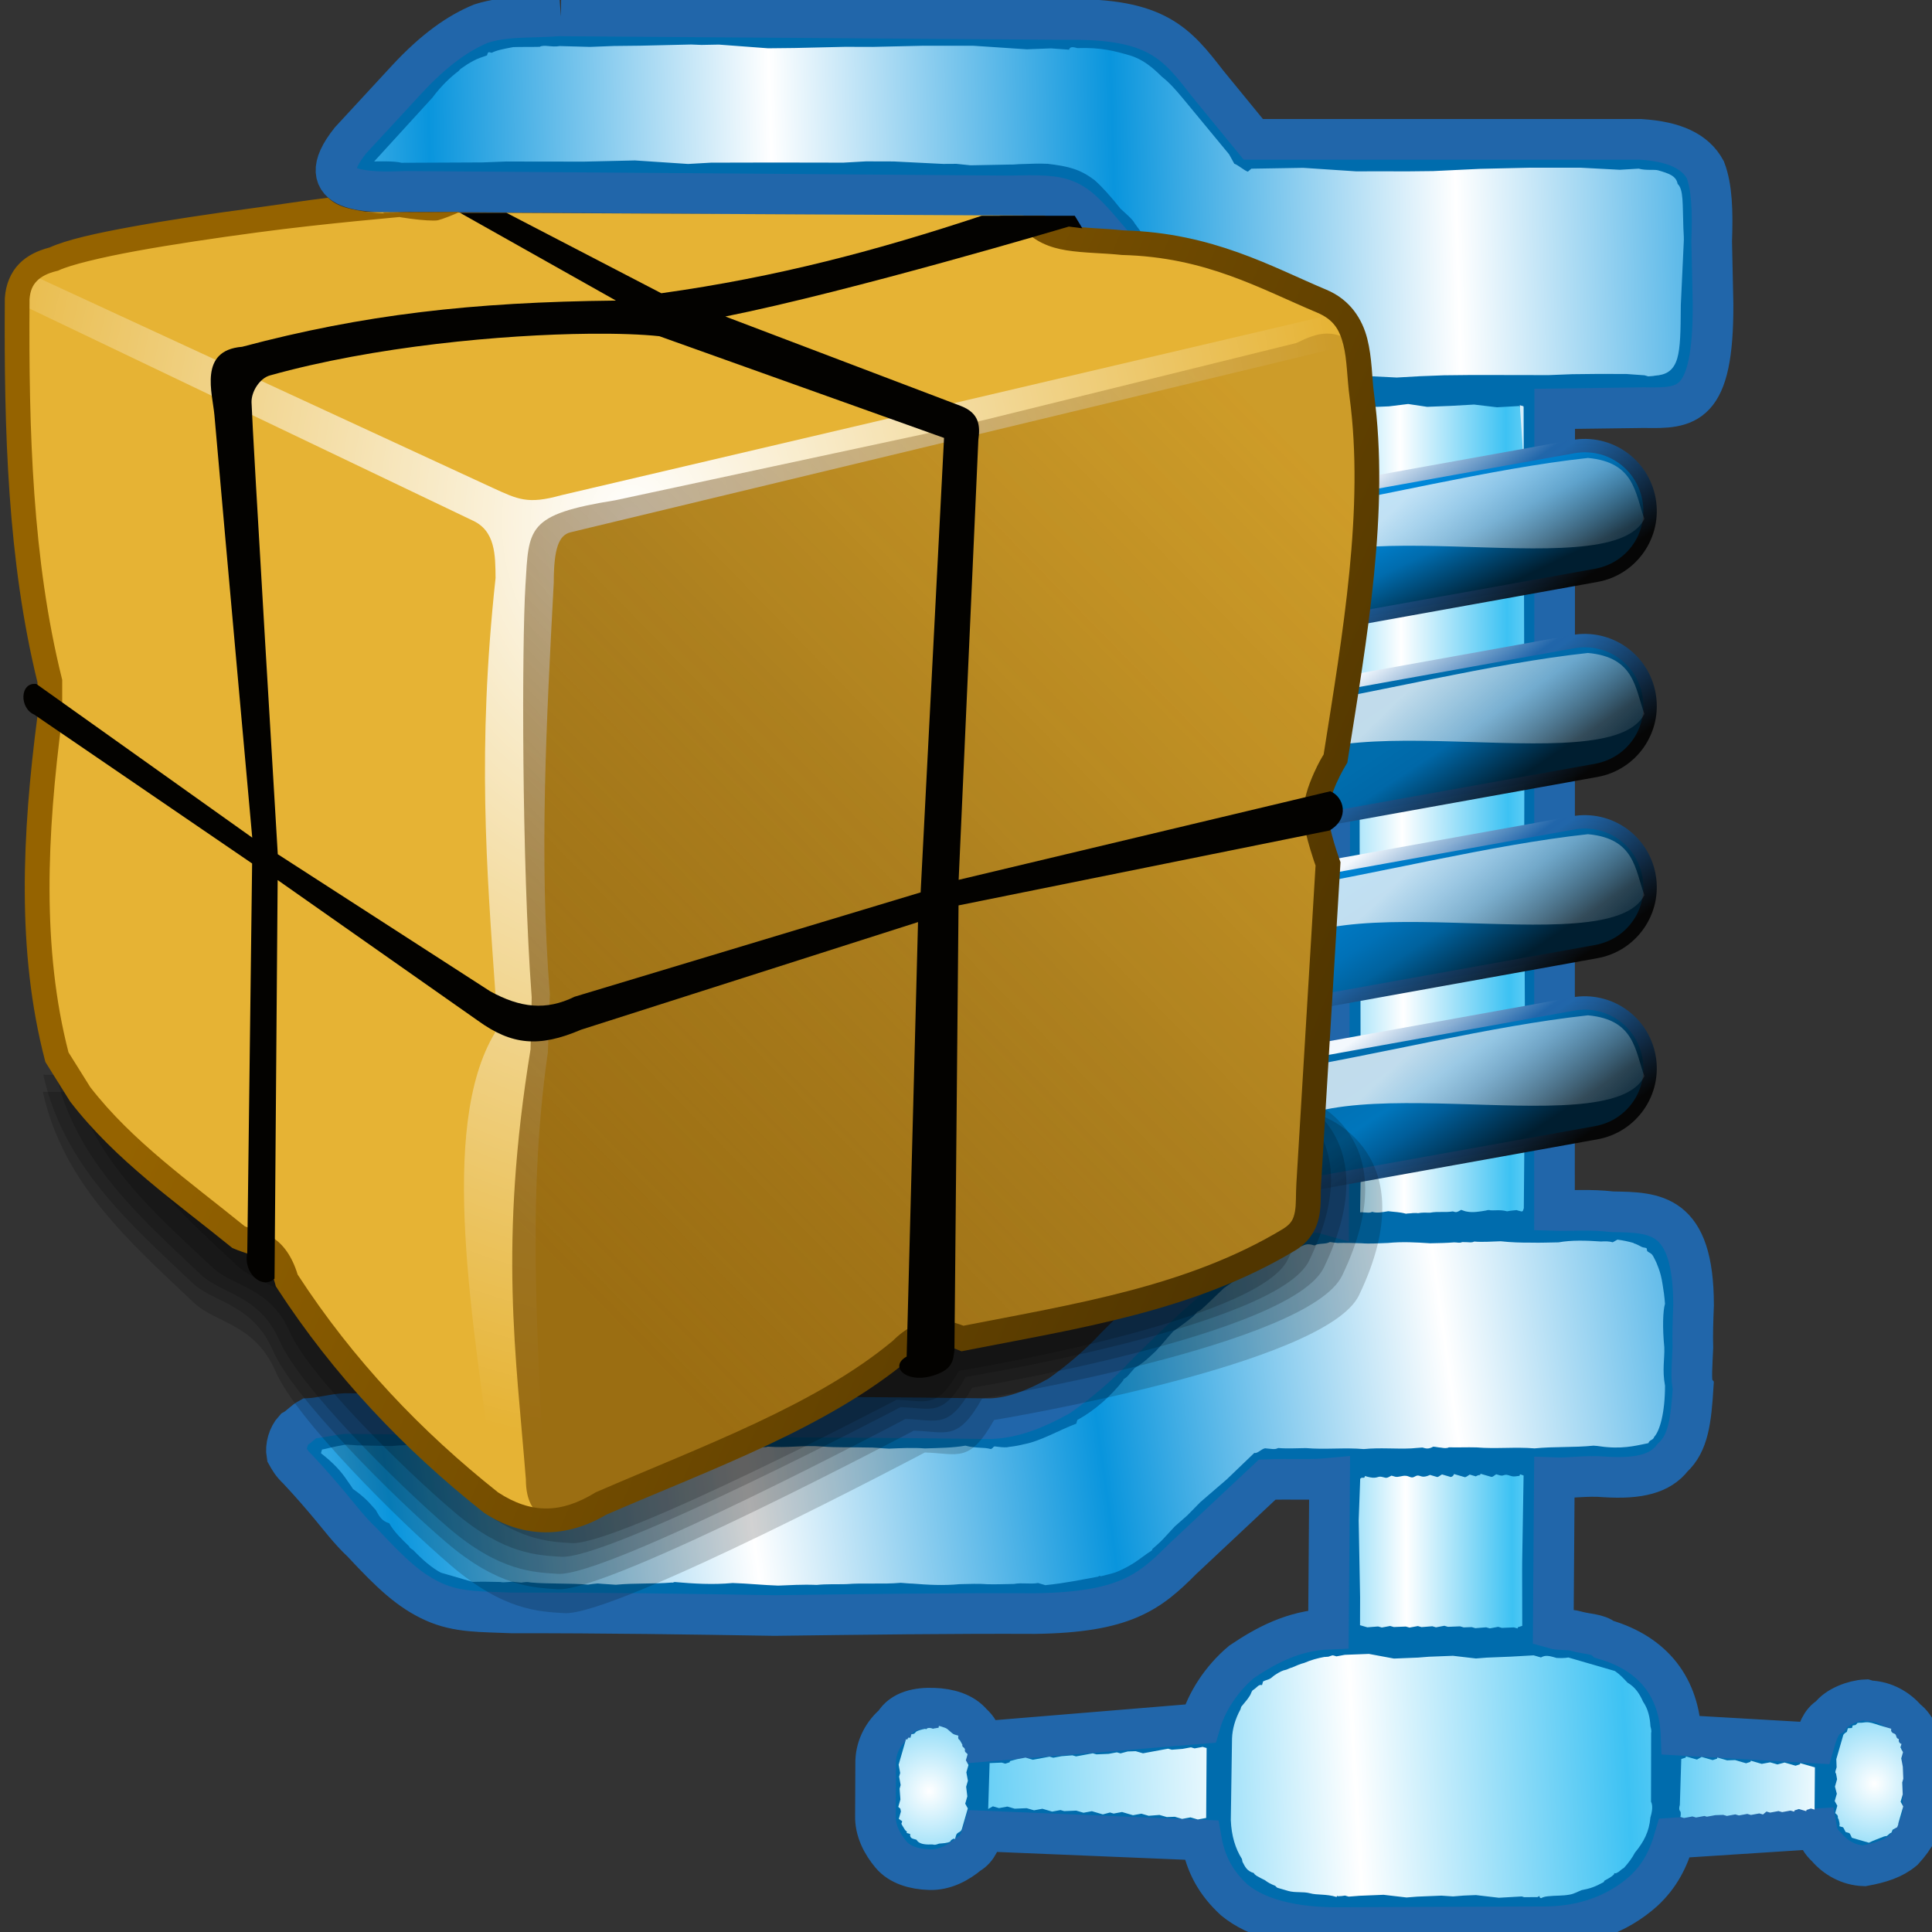 <?xml version="1.0" encoding="UTF-8" standalone="no"?>
<!-- Created with Inkscape (http://www.inkscape.org/) -->

<svg
   version="1.1"
   viewBox="0 0 256 256"
   id="svg29"
   sodipodi:docname="archive.svg"
   inkscape:version="1.3.2 (091e20ef0f, 2023-11-25)"
   width="256"
   height="256"
   xml:space="preserve"
   xmlns:inkscape="http://www.inkscape.org/namespaces/inkscape"
   xmlns:sodipodi="http://sodipodi.sourceforge.net/DTD/sodipodi-0.dtd"
   xmlns:xlink="http://www.w3.org/1999/xlink"
   xmlns="http://www.w3.org/2000/svg"
   xmlns:svg="http://www.w3.org/2000/svg"
   xmlns:rdf="http://www.w3.org/1999/02/22-rdf-syntax-ns#"
   xmlns:cc="http://creativecommons.org/ns#"
   xmlns:dc="http://purl.org/dc/elements/1.1/"
   xmlns:a="http://ns.adobe.com/AdobeSVGViewerExtensions/3.0/"><rect x="0" y="0" width="256" height="256" fill="#333333" stroke="none"/><sodipodi:namedview
     id="namedview29"
     pagecolor="#ffffff"
     bordercolor="#000000"
     borderopacity="0.25"
     inkscape:showpageshadow="2"
     inkscape:pageopacity="0.0"
     inkscape:pagecheckerboard="0"
     inkscape:deskcolor="#d1d1d1"
     inkscape:zoom="1.6448556"
     inkscape:cx="94.537177"
     inkscape:cy="317.04912"
     inkscape:current-layer="svg29" /><defs
     id="defs12"><linearGradient
       id="linearGradient29"
       inkscape:collect="always"><stop
         style="stop-color:#0083d2;stop-opacity:1;"
         offset="0"
         id="stop26" /><stop
         style="stop-color:#0071b7;stop-opacity:1;"
         offset="0.416"
         id="stop27" /><stop
         style="stop-color:#00629e;stop-opacity:1;"
         offset="0.6"
         id="stop28" /><stop
         style="stop-color:#001e30;stop-opacity:1;"
         offset="1"
         id="stop29" /></linearGradient><linearGradient
       id="linearGradient25"
       inkscape:collect="always"><stop
         style="stop-color:#006cad;stop-opacity:1;"
         offset="0"
         id="stop22" /><stop
         style="stop-color:#006dad;stop-opacity:1;"
         offset="0.416"
         id="stop23" /><stop
         style="stop-color:#0068a8;stop-opacity:1;"
         offset="0.6"
         id="stop24" /><stop
         style="stop-color:#001e30;stop-opacity:1;"
         offset="1"
         id="stop25" /></linearGradient><linearGradient
       id="linearGradient21"
       inkscape:collect="always"><stop
         style="stop-color:#008fe5;stop-opacity:1;"
         offset="0"
         id="stop18" /><stop
         style="stop-color:#007eca;stop-opacity:1;"
         offset="0.416"
         id="stop19" /><stop
         style="stop-color:#006cae;stop-opacity:1;"
         offset="0.6"
         id="stop20" /><stop
         style="stop-color:#001e30;stop-opacity:1;"
         offset="1"
         id="stop21" /></linearGradient><linearGradient
       id="linearGradient11978-8"><stop
         stop-color="#3dc2f3"
         offset="0"
         id="stop1" /><stop
         stop-color="#FFF"
         offset="1"
         id="stop2" /></linearGradient><linearGradient
       id="linearGradient11490"><stop
         stop-color="#0995dd"
         offset="0"
         id="stop3" /><stop
         stop-color="#FFF"
         offset="1"
         id="stop4" /></linearGradient><radialGradient
       id="radialGradient13398"
       gradientUnits="userSpaceOnUse"
       cx="205"
       cy="58.58"
       r="0.956"
       gradientTransform="matrix(2.978,-0.122,0.125,3.061,-141.647,827.691)"><stop
         stop-color="#FFF"
         offset="0"
         id="stop5" /><stop
         stop-color="#41c3f3"
         offset="1"
         id="stop6" /></radialGradient><linearGradient
       id="linearGradient13400"
       y2="62.89"
       xlink:href="#linearGradient11978-8"
       spreadMethod="reflect"
       gradientUnits="userSpaceOnUse"
       y1="65.6"
       gradientTransform="rotate(16.18,-2890.63,1528.103)"
       x2="198.1"
       x1="190.2" /><linearGradient
       id="linearGradient13402"
       y2="62.18"
       spreadMethod="reflect"
       gradientUnits="userSpaceOnUse"
       y1="59.95"
       gradientTransform="rotate(16.18,-2890.63,1528.103)"
       x2="200.6"
       x1="206.9"><stop
         stop-color="#3dc2f3"
         offset="0"
         id="stop7" /><stop
         stop-color="#FFF"
         offset="1"
         id="stop8" /></linearGradient><linearGradient
       id="linearGradient13404"
       y2="41.24"
       spreadMethod="reflect"
       gradientUnits="userSpaceOnUse"
       y1="40.5"
       gradientTransform="rotate(16.18,-2890.63,1528.103)"
       x2="190.3"
       x1="192.8"><stop
         stop-color="#3dc2f3"
         offset="0"
         id="stop9" /><stop
         stop-color="#FFF"
         offset="1"
         id="stop10" /></linearGradient><linearGradient
       id="linearGradient13406"
       y2="26.98"
       xlink:href="#linearGradient11490"
       spreadMethod="reflect"
       gradientUnits="userSpaceOnUse"
       y1="29.55"
       gradientTransform="rotate(16.18,-2890.63,1528.103)"
       x2="175.4"
       x1="167.4" /><linearGradient
       id="linearGradient13410"
       y2="58.98"
       xlink:href="#linearGradient11490"
       spreadMethod="reflect"
       gradientUnits="userSpaceOnUse"
       y1="62.53"
       gradientTransform="rotate(16.18,-2890.63,1528.103)"
       x2="184"
       x1="176" /><radialGradient
       id="radialGradient13412"
       gradientUnits="userSpaceOnUse"
       cx="212.8"
       cy="58.83"
       r="0.956"
       gradientTransform="matrix(2.978,-0.122,0.125,3.061,-141.647,827.691)"><stop
         stop-color="#FFF"
         offset="0"
         id="stop11" /><stop
         stop-color="#41c3f3"
         offset="1"
         id="stop12" /></radialGradient><linearGradient
       id="linearGradient13414"
       y2="350.5"
       xlink:href="#linearGradient11978-8"
       gradientUnits="userSpaceOnUse"
       y1="351.8"
       gradientTransform="rotate(16.18,-1840.474,1496.387)"
       x2="262.4"
       x1="257.7" /><linearGradient
       id="linearGradient1865">
    <stop
   id="stop2120"
   offset="0"
   style="stop-color:#418bde;stop-opacity:1;" />




    <stop
   id="stop1866"
   offset="1"
   style="stop-color:#001b7b;stop-opacity:1;" />




  </linearGradient><linearGradient
       id="linearGradient1862">
    <stop
   id="stop1864"
   offset="0"
   style="stop-color:#a4cdec;stop-opacity:1;" />




    <stop
   id="stop1863"
   offset="1"
   style="stop-color:#0068c6;stop-opacity:1;" />




  </linearGradient><linearGradient
       gradientUnits="userSpaceOnUse"
       id="XMLID_3_"
       y2="87.998"
       x2="63.957"
       y1="-17"
       x1="63.957">
			<stop
   id="stop49"
   offset="0"
   style="stop-color:#ffffff;stop-opacity:1;" />







			<stop
   id="stop51"
   offset="1"
   style="stop-color:#ffffff;stop-opacity:0;" />







		</linearGradient><linearGradient
       gradientUnits="userSpaceOnUse"
       id="XMLID_4_"
       y2="73.889"
       x2="73.837"
       y1="10.392"
       x1="10.34">
			<stop
   id="stop58"
   offset="0"
   style="stop-color:#ffffff;stop-opacity:1;" />







			<stop
   id="stop60"
   offset="1"
   style="stop-color:#ffffff;stop-opacity:0;" />







		</linearGradient><linearGradient
       gradientUnits="userSpaceOnUse"
       id="XMLID_5_"
       y2="65.001"
       x2="62.997"
       y1="168.503"
       x1="62.997">
			<stop
   id="stop67"
   offset="0"
   style="stop-color:#ffffff;stop-opacity:1;" />







			<stop
   id="stop69"
   offset="1"
   style="stop-color:#ffffff;stop-opacity:0;" />







		</linearGradient><linearGradient
       gradientTransform="matrix(1,-0.01,0.01,1,-1.144,0.354)"
       gradientUnits="userSpaceOnUse"
       id="XMLID_7_"
       y2="164.309"
       x2="33.115"
       y1="-141.015"
       x1="33.115">
			<stop
   id="stop96"
   offset="0"
   style="stop-color:#ffffff;stop-opacity:1;" />







			<stop
   id="stop98"
   offset="1"
   style="stop-color:#ffffff;stop-opacity:0;" />







		</linearGradient><linearGradient
       gradientTransform="matrix(-1,0,0,1,122.454,0)"
       gradientUnits="userSpaceOnUse"
       id="XMLID_6_"
       y2="141.419"
       x2="61.227"
       y1="51.561"
       x1="61.227">
				<stop
   id="stop78"
   offset="0"
   style="stop-color:#000072;stop-opacity:1;" />







				<stop
   id="stop80"
   offset="1"
   style="stop-color:#3995e5;stop-opacity:1;" />







				<a:midPointStop
   offset="0"
   style="stop-color:#000072"
   id="midPointStop82" />







				<a:midPointStop
   offset="0.5"
   style="stop-color:#000072"
   id="midPointStop84" />







				<a:midPointStop
   offset="1"
   style="stop-color:#3995E5"
   id="midPointStop86" />







			</linearGradient><linearGradient
       gradientUnits="userSpaceOnUse"
       xlink:href="#linearGradient1862"
       id="linearGradient1344"
       y2="61.897"
       x2="62.978"
       y1="182.567"
       x1="62.978" /><linearGradient
       gradientUnits="userSpaceOnUse"
       xlink:href="#XMLID_3_"
       id="linearGradient1346"
       y2="77.437"
       x2="65.11"
       y1="13.568"
       x1="65.11" /><linearGradient
       gradientUnits="userSpaceOnUse"
       xlink:href="#XMLID_4_"
       id="linearGradient1348"
       y2="73.889"
       x2="73.837"
       y1="25.929"
       x1="26.565" /><linearGradient
       gradientUnits="userSpaceOnUse"
       xlink:href="#XMLID_5_"
       id="linearGradient1350"
       y2="65.001"
       x2="62.997"
       y1="168.503"
       x1="62.997" /><linearGradient
       gradientTransform="matrix(-1,0,0,1,122.454,0)"
       gradientUnits="userSpaceOnUse"
       xlink:href="#XMLID_6_"
       id="linearGradient1352"
       y2="141.419"
       x2="61.227"
       y1="51.561"
       x1="61.227" /><linearGradient
       gradientTransform="rotate(-0.579)"
       gradientUnits="userSpaceOnUse"
       xlink:href="#XMLID_7_"
       id="linearGradient1354"
       y2="60.985"
       x2="53.82"
       y1="21.614"
       x1="31.053" /><linearGradient
       gradientUnits="userSpaceOnUse"
       xlink:href="#linearGradient1865"
       id="linearGradient2118"
       y2="25.958"
       x2="54.39"
       y1="177.883"
       x1="54.39" /><linearGradient
       gradientTransform="scale(1)"
       gradientUnits="userSpaceOnUse"
       xlink:href="#linearGradient1865"
       id="linearGradient2089"
       y2="41.343"
       x2="55.344"
       y1="154.806"
       x1="55.344" /><radialGradient
       cx="38.797"
       cy="112.961"
       r="67.359"
       fx="38.797"
       fy="112.961"
       id="bluelightlesstoblue"
       gradientUnits="userSpaceOnUse"><stop
         style="stop-color:#d9ffff;stop-opacity:1;"
         offset="0.006"
         id="stop3468" /><stop
         style="stop-color:#6eaafe;stop-opacity:1;"
         offset="0.241"
         id="stop3469" /><stop
         style="stop-color:#0356fe;stop-opacity:1;"
         offset="1"
         id="stop3470" /></radialGradient><linearGradient
       x1="-229.391"
       y1="289.3"
       x2="-203.849"
       y2="289.3"
       id="linearGradient3471"
       collect="always"
       xlink:href="#bluelightlesstoblue"
       gradientTransform="matrix(1.395,0,0,0.717,337.61,-241.464)"
       gradientUnits="userSpaceOnUse" /><radialGradient
       inkscape:collect="always"
       xlink:href="#light75to0"
       id="radialGradient3045"
       gradientUnits="userSpaceOnUse"
       gradientTransform="matrix(1.153,0,0,0.567,69.262,208.444)"
       cx="17.742"
       cy="31.723"
       fx="17.742"
       fy="31.723"
       r="9.294" /><linearGradient
       inkscape:collect="always"
       xlink:href="#light75to0"
       id="linearGradient3044"
       gradientUnits="userSpaceOnUse"
       gradientTransform="matrix(1.274,0,0,0.575,68.794,207.282)"
       x1="5.683"
       y1="21.674"
       x2="14.965"
       y2="41.796" /><linearGradient
       inkscape:collect="always"
       xlink:href="#garylighttowite"
       id="linearGradient3043"
       gradientUnits="userSpaceOnUse"
       gradientTransform="matrix(1.157,0,0,0.57,69.208,208.564)"
       x1="14.699"
       y1="30.518"
       x2="-0.958"
       y2="6.863" /><linearGradient
       inkscape:collect="always"
       xlink:href="#greantodarkgrean"
       id="linearGradient3042"
       gradientUnits="userSpaceOnUse"
       gradientTransform="matrix(1.425,0,0,0.702,-3.147,10.466)"
       x1="56.601"
       y1="298.934"
       x2="63.028"
       y2="306.947" /><radialGradient
       inkscape:collect="always"
       xlink:href="#light75to0"
       id="radialGradient3028"
       gradientUnits="userSpaceOnUse"
       gradientTransform="matrix(1.153,0,0,0.567,112.995,197.58)"
       cx="17.742"
       cy="31.723"
       fx="17.742"
       fy="31.723"
       r="9.294" /><linearGradient
       inkscape:collect="always"
       xlink:href="#light75to0"
       id="linearGradient3027"
       gradientUnits="userSpaceOnUse"
       gradientTransform="matrix(1.274,0,0,0.575,112.528,196.417)"
       x1="5.683"
       y1="21.674"
       x2="14.965"
       y2="41.796" /><radialGradient
       inkscape:collect="always"
       xlink:href="#light75to0"
       id="radialGradient3236"
       gradientUnits="userSpaceOnUse"
       gradientTransform="matrix(1.128,0,0,0.901,100.664,170.97)"
       cx="54.483"
       cy="66.624"
       fx="54.483"
       fy="66.624"
       r="22.013" /><linearGradient
       inkscape:collect="always"
       xlink:href="#garylighttowite"
       id="linearGradient3026"
       gradientUnits="userSpaceOnUse"
       gradientTransform="matrix(1.157,0,0,0.57,112.941,197.7)"
       x1="14.699"
       y1="30.518"
       x2="-0.958"
       y2="6.863" /><linearGradient
       inkscape:collect="always"
       xlink:href="#greantodarkgrean"
       id="linearGradient3025"
       gradientUnits="userSpaceOnUse"
       gradientTransform="matrix(1.425,0,0,0.702,40.587,-0.399)"
       x1="56.601"
       y1="298.934"
       x2="63.028"
       y2="306.947" /><linearGradient
       inkscape:collect="always"
       xlink:href="#light75to0"
       id="linearGradient3235"
       gradientUnits="userSpaceOnUse"
       gradientTransform="scale(1.179,0.848)"
       x1="65.493"
       y1="177.251"
       x2="128.395"
       y2="264.104" /><radialGradient
       inkscape:collect="always"
       xlink:href="#light75to0"
       id="radialGradient3049"
       gradientUnits="userSpaceOnUse"
       gradientTransform="matrix(1.153,0,0,0.567,69.262,208.444)"
       cx="17.742"
       cy="31.723"
       fx="17.742"
       fy="31.723"
       r="9.294" /><linearGradient
       id="greantodarkgrean"><stop
         style="stop-color:#00ff01;stop-opacity:1;"
         offset="0"
         id="stop5123" /><stop
         style="stop-color:#15980f;stop-opacity:1;"
         offset="1"
         id="stop5124" /></linearGradient><radialGradient
       inkscape:collect="always"
       xlink:href="#light75to0"
       id="radialGradient3234"
       gradientUnits="userSpaceOnUse"
       gradientTransform="matrix(1.137,0,0,0.901,99.91,171.37)"
       cx="57.165"
       cy="68.958"
       fx="57.165"
       fy="68.958"
       r="32.894" /><radialGradient
       inkscape:collect="always"
       xlink:href="#light75to0"
       id="radialGradient3233"
       gradientUnits="userSpaceOnUse"
       gradientTransform="matrix(0.753,0,0,0.567,102.878,215.833)"
       cx="17.742"
       cy="31.723"
       fx="17.742"
       fy="31.723"
       r="9.294" /><linearGradient
       inkscape:collect="always"
       xlink:href="#light75to0"
       id="linearGradient3232"
       gradientUnits="userSpaceOnUse"
       gradientTransform="matrix(0.831,0,0,0.575,102.474,214.744)"
       x1="5.683"
       y1="21.674"
       x2="14.965"
       y2="41.796" /><linearGradient
       inkscape:collect="always"
       xlink:href="#garylighttowite"
       id="linearGradient3231"
       gradientUnits="userSpaceOnUse"
       gradientTransform="matrix(0.755,0,0,0.57,102.744,216.026)"
       x1="14.699"
       y1="30.518"
       x2="-0.958"
       y2="6.863" /><linearGradient
       inkscape:collect="always"
       xlink:href="#garylighttowite"
       id="linearGradient3230"
       gradientUnits="userSpaceOnUse"
       gradientTransform="matrix(0.755,0,0,0.57,102.744,216.026)"
       x1="22.979"
       y1="53.586"
       x2="6.456"
       y2="20.179" /><radialGradient
       inkscape:collect="always"
       xlink:href="#light75to0"
       id="radialGradient3229"
       gradientUnits="userSpaceOnUse"
       gradientTransform="matrix(0.753,0,0,0.567,102.99,207.094)"
       cx="17.742"
       cy="31.723"
       fx="17.742"
       fy="31.723"
       r="9.294" /><linearGradient
       inkscape:collect="always"
       xlink:href="#light75to0"
       id="linearGradient3228"
       gradientUnits="userSpaceOnUse"
       gradientTransform="matrix(0.831,0,0,0.575,102.474,205.78)"
       x1="5.683"
       y1="21.674"
       x2="14.965"
       y2="41.796" /><linearGradient
       inkscape:collect="always"
       xlink:href="#garylighttowite"
       id="linearGradient3227"
       gradientUnits="userSpaceOnUse"
       gradientTransform="matrix(0.755,0,0,0.57,102.744,207.062)"
       x1="14.699"
       y1="30.518"
       x2="-0.958"
       y2="6.863" /><linearGradient
       inkscape:collect="always"
       xlink:href="#garylighttowite"
       id="linearGradient3226"
       gradientUnits="userSpaceOnUse"
       gradientTransform="matrix(0.755,0,0,0.57,102.744,207.062)"
       x1="22.979"
       y1="53.586"
       x2="6.456"
       y2="20.179" /><radialGradient
       inkscape:collect="always"
       xlink:href="#light75to0"
       id="radialGradient3221"
       gradientUnits="userSpaceOnUse"
       gradientTransform="matrix(0.753,0,0,0.567,102.765,189.053)"
       cx="17.742"
       cy="31.723"
       fx="17.742"
       fy="31.723"
       r="9.294" /><linearGradient
       inkscape:collect="always"
       xlink:href="#light75to0"
       id="linearGradient3220"
       gradientUnits="userSpaceOnUse"
       gradientTransform="matrix(0.831,0,0,0.575,102.474,187.852)"
       x1="5.683"
       y1="21.674"
       x2="14.965"
       y2="41.796" /><linearGradient
       inkscape:collect="always"
       xlink:href="#garylighttowite"
       id="linearGradient3219"
       gradientUnits="userSpaceOnUse"
       gradientTransform="matrix(0.755,0,0,0.57,102.744,189.134)"
       x1="14.699"
       y1="30.518"
       x2="-0.958"
       y2="6.863" /><linearGradient
       inkscape:collect="always"
       xlink:href="#garylighttowite"
       id="linearGradient3218"
       gradientUnits="userSpaceOnUse"
       gradientTransform="matrix(0.755,0,0,0.57,102.744,189.134)"
       x1="22.979"
       y1="53.586"
       x2="6.456"
       y2="20.179" /><radialGradient
       inkscape:collect="always"
       xlink:href="#light75to0"
       id="radialGradient3217"
       gradientUnits="userSpaceOnUse"
       gradientTransform="matrix(0.753,0,0,0.567,103.103,180.328)"
       cx="17.742"
       cy="31.723"
       fx="17.742"
       fy="31.723"
       r="9.294" /><linearGradient
       inkscape:collect="always"
       xlink:href="#light75to0"
       id="linearGradient3216"
       gradientUnits="userSpaceOnUse"
       gradientTransform="matrix(0.831,0,0,0.575,102.474,178.902)"
       x1="5.683"
       y1="21.674"
       x2="14.965"
       y2="41.796" /><linearGradient
       inkscape:collect="always"
       xlink:href="#garylighttowite"
       id="linearGradient3215"
       gradientUnits="userSpaceOnUse"
       gradientTransform="matrix(0.755,0,0,0.57,102.744,180.184)"
       x1="14.699"
       y1="30.518"
       x2="-0.958"
       y2="6.863" /><linearGradient
       inkscape:collect="always"
       xlink:href="#garylighttowite"
       id="linearGradient3214"
       gradientUnits="userSpaceOnUse"
       gradientTransform="matrix(0.755,0,0,0.57,102.744,180.184)"
       x1="22.979"
       y1="53.586"
       x2="6.456"
       y2="20.179" /><linearGradient
       id="bludraktowhite"
       gradientUnits="userSpaceOnUse"
       x1="33.332"
       y1="10.305"
       x2="33.332"
       y2="91.408"><stop
         offset="0"
         style="stop-color:rgb(255,255,255)"
         id="stop7271" /><stop
         offset="1"
         style="stop-color:rgb(84,84,119)"
         id="stop7273" /></linearGradient><radialGradient
       inkscape:collect="always"
       xlink:href="#light75to0"
       id="radialGradient5543"
       gradientUnits="userSpaceOnUse"
       gradientTransform="matrix(0.753,0,0,0.567,102.642,198.229)"
       cx="17.742"
       cy="31.723"
       fx="17.742"
       fy="31.723"
       r="9.294" /><linearGradient
       id="light75to0"><stop
         style="stop-color:#ffffff;stop-opacity:0.729;"
         offset="0"
         id="stop2769" /><stop
         style="stop-color:#ffffff;stop-opacity:0;"
         offset="1"
         id="stop2770" /></linearGradient><linearGradient
       inkscape:collect="always"
       xlink:href="#light75to0"
       id="linearGradient5544"
       gradientUnits="userSpaceOnUse"
       gradientTransform="matrix(0.831,0,0,0.575,102.539,196.791)"
       x1="5.683"
       y1="21.674"
       x2="14.965"
       y2="41.796" /><linearGradient
       inkscape:collect="always"
       xlink:href="#garylighttowite"
       id="linearGradient5546"
       gradientUnits="userSpaceOnUse"
       gradientTransform="matrix(0.755,0,0,0.57,102.809,198.074)"
       x1="14.699"
       y1="30.518"
       x2="-0.958"
       y2="6.863" /><linearGradient
       id="greandarktobgrean"><stop
         style="stop-color:#00ad01;stop-opacity:1;"
         offset="0"
         id="stop4492" /><stop
         style="stop-color:#15720f;stop-opacity:1;"
         offset="1"
         id="stop4493" /></linearGradient><linearGradient
       inkscape:collect="always"
       xlink:href="#greandarktobgrean"
       id="linearGradient5545"
       gradientUnits="userSpaceOnUse"
       gradientTransform="matrix(0.93,0,0,0.702,55.583,-0.025)"
       x1="56.601"
       y1="298.934"
       x2="63.028"
       y2="306.947" /><linearGradient
       inkscape:collect="always"
       xlink:href="#garylighttowite"
       id="linearGradient3197"
       gradientUnits="userSpaceOnUse"
       gradientTransform="matrix(1.162,0,0,0.958,92.305,170.142)"
       x1="60.118"
       y1="60.763"
       x2="22.066"
       y2="17.787" /><linearGradient
       id="garylighttowite"><stop
         style="stop-color:#7d7d7d;stop-opacity:1;"
         offset="0"
         id="stop5106" /><stop
         style="stop-color:#d3d4d4;stop-opacity:1;"
         offset="1"
         id="stop5107" /></linearGradient><linearGradient
       inkscape:collect="always"
       xlink:href="#garylighttowite"
       id="linearGradient3196"
       gradientUnits="userSpaceOnUse"
       gradientTransform="matrix(1.162,0,0,0.958,92.305,170.142)"
       x1="58.494"
       y1="51.059"
       x2="9.868"
       y2="8.783" /><linearGradient
       id="graytolightgray"><stop
         style="stop-color:#d4d3d3;stop-opacity:1;"
         offset="0"
         id="stop5101" /><stop
         style="stop-color:#ffffff;stop-opacity:1;"
         offset="1"
         id="stop5102" /></linearGradient><linearGradient
       inkscape:collect="always"
       xlink:href="#graytolightgray"
       id="linearGradient3195"
       gradientUnits="userSpaceOnUse"
       gradientTransform="matrix(1.135,0,0,0.895,98.899,170.796)"
       x1="57.453"
       y1="65.521"
       x2="8.077"
       y2="17.892" /><radialGradient
       inkscape:collect="always"
       xlink:href="#greandarktobgrean"
       id="radialGradient9371"
       gradientTransform="scale(1,1)"
       cx="78.732"
       cy="52.096"
       fx="78.732"
       fy="52.096"
       r="219.061"
       gradientUnits="userSpaceOnUse" /><radialGradient
       inkscape:collect="always"
       xlink:href="#light100to0"
       id="radialGradient3143"
       gradientTransform="scale(1,1)"
       cx="232.069"
       cy="333.002"
       fx="232.069"
       fy="333.002"
       r="105.996"
       gradientUnits="userSpaceOnUse" /><linearGradient
       id="light100to0"><stop
         style="stop-color:#ffffff;stop-opacity:1;"
         offset="0"
         id="stop2764" /><stop
         style="stop-color:#ffffff;stop-opacity:0;"
         offset="1"
         id="stop2765" /></linearGradient><linearGradient
       inkscape:collect="always"
       xlink:href="#light75to0"
       id="linearGradient10826"
       gradientUnits="userSpaceOnUse"
       gradientTransform="matrix(1.338,0,0,0.594,48.102,-10.305)"
       x1="5.683"
       y1="21.674"
       x2="14.965"
       y2="41.796" /><linearGradient
       inkscape:collect="always"
       xlink:href="#bluelightlesstoblue"
       id="linearGradient10827"
       gradientUnits="userSpaceOnUse"
       gradientTransform="matrix(1.212,0,0,0.587,-9.073,-9.155)"
       x1="51.9"
       y1="16.215"
       x2="64.909"
       y2="31.784" /><linearGradient
       inkscape:collect="always"
       xlink:href="#garylighttowite"
       id="linearGradient10828"
       gradientUnits="userSpaceOnUse"
       gradientTransform="matrix(1.216,0,0,0.589,48.536,-8.98)"
       x1="14.699"
       y1="30.518"
       x2="-0.958"
       y2="6.863" /><linearGradient
       inkscape:collect="always"
       xlink:href="#light75to0"
       id="linearGradient10829"
       gradientUnits="userSpaceOnUse"
       gradientTransform="matrix(1.338,0,0,0.594,28.921,-10.514)"
       x1="5.683"
       y1="21.674"
       x2="14.965"
       y2="41.796" /><linearGradient
       inkscape:collect="always"
       xlink:href="#bluelightlesstoblue"
       id="linearGradient10830"
       gradientUnits="userSpaceOnUse"
       gradientTransform="matrix(1.437,0,0,0.696,0,10)"
       x1="24.26"
       y1="-11.936"
       x2="37.232"
       y2="3.071" /><linearGradient
       inkscape:collect="always"
       xlink:href="#garylighttowite"
       id="linearGradient10831"
       gradientUnits="userSpaceOnUse"
       gradientTransform="matrix(1.216,0,0,0.589,29.356,-9.189)"
       x1="14.699"
       y1="30.518"
       x2="-0.958"
       y2="6.863" /><linearGradient
       inkscape:collect="always"
       xlink:href="#light75to0"
       id="linearGradient10832"
       gradientUnits="userSpaceOnUse"
       gradientTransform="matrix(1.338,0,0,0.594,9.741,-10.529)"
       x1="5.683"
       y1="21.674"
       x2="14.965"
       y2="41.796" /><linearGradient
       inkscape:collect="always"
       xlink:href="#bluelightlesstoblue"
       id="linearGradient10833"
       gradientUnits="userSpaceOnUse"
       gradientTransform="matrix(1.437,0,0,0.696,0,10)"
       x1="10.627"
       y1="-12.486"
       x2="30.965"
       y2="12.172" /><linearGradient
       inkscape:collect="always"
       xlink:href="#garylighttowite"
       id="linearGradient10834"
       gradientUnits="userSpaceOnUse"
       gradientTransform="matrix(1.216,0,0,0.589,10.176,-9.204)"
       x1="14.699"
       y1="30.518"
       x2="-0.958"
       y2="6.863" /><linearGradient
       inkscape:collect="always"
       xlink:href="#light75to0"
       id="linearGradient10835"
       gradientUnits="userSpaceOnUse"
       gradientTransform="matrix(0.874,0,0,0.594,-0.995,-10.512)"
       x1="5.683"
       y1="21.674"
       x2="14.965"
       y2="41.796" /><linearGradient
       inkscape:collect="always"
       xlink:href="#bluelightlesstoblue"
       id="linearGradient10836"
       gradientUnits="userSpaceOnUse"
       gradientTransform="matrix(1.161,0,0,0.861,0,10)"
       x1="2.411"
       y1="-9.323"
       x2="30.756"
       y2="17.801" /><linearGradient
       inkscape:collect="always"
       xlink:href="#garylighttowite"
       id="linearGradient10837"
       gradientUnits="userSpaceOnUse"
       gradientTransform="matrix(0.794,0,0,0.589,-0.712,-9.187)"
       x1="14.699"
       y1="30.518"
       x2="-0.958"
       y2="6.863" /><linearGradient
       id="XMLID_5_-0"
       gradientUnits="userSpaceOnUse"
       x1="55.08"
       y1="55.83"
       x2="98.925"
       y2="74.431"><stop
         offset="0.146"
         style="stop-color:#6ac5ff;stop-opacity:0.5;"
         id="stop15" /><stop
         offset="0.254"
         style="stop-color:#61b3fa;stop-opacity:0.572;"
         id="stop16" /><stop
         offset="0.469"
         style="stop-color:#4886ec;stop-opacity:0.545;"
         id="stop17" /><stop
         offset="0.768"
         style="stop-color:#213dd7;stop-opacity:0.599;"
         id="stop18-9" /><stop
         offset="1"
         style="stop-color:#0000c5;stop-opacity:0.652;"
         id="stop19-3" /><a:midPointStop
         offset="0.146"
         style="stop-color:#6AC5FF" /><a:midPointStop
         offset="0.553"
         style="stop-color:#6AC5FF" /><a:midPointStop
         offset="1"
         style="stop-color:#0000C5" /></linearGradient><radialGradient
       id="radialGradient13398-3"
       gradientUnits="userSpaceOnUse"
       cx="205"
       cy="58.58"
       r="0.956"
       gradientTransform="matrix(2.978,-0.122,0.125,3.061,-141.647,827.691)"><stop
         stop-color="#FFF"
         offset="0"
         id="stop5-67" /><stop
         stop-color="#41c3f3"
         offset="1"
         id="stop6-5" /></radialGradient><linearGradient
       inkscape:collect="always"
       xlink:href="#linearGradient13404"
       id="linearGradient54"
       gradientUnits="userSpaceOnUse"
       gradientTransform="rotate(16.18,-2890.63,1528.103)"
       x1="192.8"
       y1="40.5"
       x2="190.3"
       y2="41.24"
       spreadMethod="reflect" /><radialGradient
       id="radialGradient13412-0"
       gradientUnits="userSpaceOnUse"
       cx="212.8"
       cy="58.83"
       r="0.956"
       gradientTransform="matrix(2.978,-0.122,0.125,3.061,-141.647,827.691)"><stop
         stop-color="#FFF"
         offset="0"
         id="stop15-6" /><stop
         stop-color="#41c3f3"
         offset="1"
         id="stop16-2" /></radialGradient><linearGradient
       inkscape:collect="always"
       xlink:href="#linearGradient41"
       id="linearGradient42"
       x1="183.93"
       y1="72.651"
       x2="192.851"
       y2="93.169"
       gradientUnits="userSpaceOnUse" /><linearGradient
       id="linearGradient41"
       inkscape:collect="always"><stop
         style="stop-color:#006cad;stop-opacity:1;"
         offset="0"
         id="stop41" /><stop
         style="stop-color:#0076bc;stop-opacity:1;"
         offset="0.416"
         id="stop43" /><stop
         style="stop-color:#005e9a;stop-opacity:1;"
         offset="0.6"
         id="stop44" /><stop
         style="stop-color:#001e30;stop-opacity:1;"
         offset="1"
         id="stop42" /></linearGradient><linearGradient
       inkscape:collect="always"
       xlink:href="#linearGradient37"
       id="linearGradient38"
       x1="180.738"
       y1="73.107"
       x2="192.395"
       y2="98.489"
       gradientUnits="userSpaceOnUse" /><linearGradient
       id="linearGradient37"
       inkscape:collect="always"><stop
         style="stop-color:#f3f8fd;stop-opacity:1;"
         offset="0"
         id="stop37" /><stop
         style="stop-color:#2166aa;stop-opacity:0.996;"
         offset="0.401"
         id="stop39" /><stop
         style="stop-color:#2166aa;stop-opacity:0.992;"
         offset="0.438"
         id="stop40" /><stop
         style="stop-color:#060606;stop-opacity:0.994;"
         offset="1"
         id="stop38" /></linearGradient><linearGradient
       inkscape:collect="always"
       xlink:href="#light100to0"
       id="linearGradient46"
       x1="190.575"
       y1="73.501"
       x2="206.097"
       y2="96.603"
       gradientUnits="userSpaceOnUse" /><linearGradient
       inkscape:collect="always"
       xlink:href="#linearGradient13404"
       id="linearGradient1"
       gradientUnits="userSpaceOnUse"
       gradientTransform="rotate(16.18,-2890.63,1528.103)"
       x1="192.8"
       y1="40.5"
       x2="190.3"
       y2="41.24"
       spreadMethod="reflect" /><linearGradient
       inkscape:collect="always"
       xlink:href="#linearGradient21"
       id="linearGradient4"
       gradientUnits="userSpaceOnUse"
       x1="183.93"
       y1="72.651"
       x2="189.506"
       y2="92.876" /><linearGradient
       inkscape:collect="always"
       xlink:href="#linearGradient37"
       id="linearGradient6"
       gradientUnits="userSpaceOnUse"
       x1="180.738"
       y1="73.107"
       x2="192.395"
       y2="98.489" /><linearGradient
       inkscape:collect="always"
       xlink:href="#light100to0"
       id="linearGradient9"
       gradientUnits="userSpaceOnUse"
       x1="190.575"
       y1="73.501"
       x2="206.097"
       y2="96.603" /><linearGradient
       inkscape:collect="always"
       xlink:href="#linearGradient25"
       id="linearGradient10"
       gradientUnits="userSpaceOnUse"
       x1="183.93"
       y1="72.651"
       x2="192.851"
       y2="93.169" /><linearGradient
       inkscape:collect="always"
       xlink:href="#linearGradient37"
       id="linearGradient11"
       gradientUnits="userSpaceOnUse"
       x1="180.738"
       y1="73.107"
       x2="192.395"
       y2="98.489" /><linearGradient
       inkscape:collect="always"
       xlink:href="#light100to0"
       id="linearGradient12"
       gradientUnits="userSpaceOnUse"
       x1="190.575"
       y1="73.501"
       x2="206.097"
       y2="96.603" /><linearGradient
       inkscape:collect="always"
       xlink:href="#linearGradient29"
       id="linearGradient13"
       gradientUnits="userSpaceOnUse"
       x1="183.93"
       y1="72.651"
       x2="192.851"
       y2="93.169" /><linearGradient
       inkscape:collect="always"
       xlink:href="#linearGradient37"
       id="linearGradient14"
       gradientUnits="userSpaceOnUse"
       x1="180.738"
       y1="73.107"
       x2="192.395"
       y2="98.489" /><linearGradient
       inkscape:collect="always"
       xlink:href="#light100to0"
       id="linearGradient16"
       gradientUnits="userSpaceOnUse"
       x1="190.575"
       y1="73.501"
       x2="206.097"
       y2="96.603" /><radialGradient
       cx="38.797"
       cy="112.961"
       r="67.359"
       fx="38.797"
       fy="112.961"
       id="bluelightlesstoblue-5"
       gradientUnits="userSpaceOnUse"><stop
         style="stop-color:#d9ffff;stop-opacity:1;"
         offset="0.006"
         id="stop3468-3" /><stop
         style="stop-color:#6eaafe;stop-opacity:1;"
         offset="0.241"
         id="stop3469-5" /><stop
         style="stop-color:#0356fe;stop-opacity:1;"
         offset="1"
         id="stop3470-6" /></radialGradient><radialGradient
       inkscape:collect="always"
       xlink:href="#light75to0"
       id="radialGradient3045-2"
       gradientUnits="userSpaceOnUse"
       gradientTransform="matrix(1.153,0,0,0.567,69.262,208.444)"
       cx="17.742"
       cy="31.723"
       fx="17.742"
       fy="31.723"
       r="9.294" /><radialGradient
       inkscape:collect="always"
       xlink:href="#light75to0"
       id="radialGradient3028-9"
       gradientUnits="userSpaceOnUse"
       gradientTransform="matrix(1.153,0,0,0.567,112.995,197.58)"
       cx="17.742"
       cy="31.723"
       fx="17.742"
       fy="31.723"
       r="9.294" /><radialGradient
       inkscape:collect="always"
       xlink:href="#light75to0"
       id="radialGradient3236-1"
       gradientUnits="userSpaceOnUse"
       gradientTransform="matrix(1.128,0,0,0.901,100.664,170.97)"
       cx="54.483"
       cy="66.624"
       fx="54.483"
       fy="66.624"
       r="22.013" /><radialGradient
       inkscape:collect="always"
       xlink:href="#light75to0"
       id="radialGradient3049-2"
       gradientUnits="userSpaceOnUse"
       gradientTransform="matrix(1.153,0,0,0.567,69.262,208.444)"
       cx="17.742"
       cy="31.723"
       fx="17.742"
       fy="31.723"
       r="9.294" /><radialGradient
       inkscape:collect="always"
       xlink:href="#light75to0"
       id="radialGradient3234-9"
       gradientUnits="userSpaceOnUse"
       gradientTransform="matrix(1.137,0,0,0.901,99.91,171.37)"
       cx="57.165"
       cy="68.958"
       fx="57.165"
       fy="68.958"
       r="32.894" /><radialGradient
       inkscape:collect="always"
       xlink:href="#light75to0"
       id="radialGradient3233-3"
       gradientUnits="userSpaceOnUse"
       gradientTransform="matrix(0.753,0,0,0.567,102.878,215.833)"
       cx="17.742"
       cy="31.723"
       fx="17.742"
       fy="31.723"
       r="9.294" /><radialGradient
       inkscape:collect="always"
       xlink:href="#light75to0"
       id="radialGradient3229-6"
       gradientUnits="userSpaceOnUse"
       gradientTransform="matrix(0.753,0,0,0.567,102.99,207.094)"
       cx="17.742"
       cy="31.723"
       fx="17.742"
       fy="31.723"
       r="9.294" /><radialGradient
       inkscape:collect="always"
       xlink:href="#light75to0"
       id="radialGradient3221-0"
       gradientUnits="userSpaceOnUse"
       gradientTransform="matrix(0.753,0,0,0.567,102.765,189.053)"
       cx="17.742"
       cy="31.723"
       fx="17.742"
       fy="31.723"
       r="9.294" /><radialGradient
       inkscape:collect="always"
       xlink:href="#light75to0"
       id="radialGradient3217-6"
       gradientUnits="userSpaceOnUse"
       gradientTransform="matrix(0.753,0,0,0.567,103.103,180.328)"
       cx="17.742"
       cy="31.723"
       fx="17.742"
       fy="31.723"
       r="9.294" /><radialGradient
       inkscape:collect="always"
       xlink:href="#light75to0"
       id="radialGradient5543-1"
       gradientUnits="userSpaceOnUse"
       gradientTransform="matrix(0.753,0,0,0.567,102.642,198.229)"
       cx="17.742"
       cy="31.723"
       fx="17.742"
       fy="31.723"
       r="9.294" /><radialGradient
       inkscape:collect="always"
       xlink:href="#greandarktobgrean"
       id="radialGradient9371-5"
       gradientTransform="scale(1,1)"
       cx="78.732"
       cy="52.096"
       fx="78.732"
       fy="52.096"
       r="219.061"
       gradientUnits="userSpaceOnUse" /><radialGradient
       inkscape:collect="always"
       xlink:href="#light100to0"
       id="radialGradient3143-9"
       gradientTransform="scale(1,1)"
       cx="232.069"
       cy="333.002"
       fx="232.069"
       fy="333.002"
       r="105.996"
       gradientUnits="userSpaceOnUse" /><linearGradient
       id="linearGradient4-8"><stop
         style="stop-color:#ff0f0f;stop-opacity:1;"
         offset="0"
         id="stop3-9" /><stop
         style="stop-color:#e64822;stop-opacity:1;"
         offset="1"
         id="stop4-7" /></linearGradient><linearGradient
       id="linearGradient2-3"><stop
         style="stop-color:#ff4200;stop-opacity:1;"
         offset="0"
         id="stop1-6" /><stop
         style="stop-color:#b81010;stop-opacity:1;"
         offset="1"
         id="stop2-1" /></linearGradient><radialGradient
       cx="38.797"
       cy="112.961"
       r="67.359"
       fx="38.797"
       fy="112.961"
       id="bluelightlesstoblue-7"
       gradientUnits="userSpaceOnUse"><stop
         style="stop-color:#d9ffff;stop-opacity:1;"
         offset="0.006"
         id="stop3468-5" /><stop
         style="stop-color:#6eaafe;stop-opacity:1;"
         offset="0.241"
         id="stop3469-3" /><stop
         style="stop-color:#0356fe;stop-opacity:1;"
         offset="1"
         id="stop3470-5" /></radialGradient><radialGradient
       inkscape:collect="always"
       xlink:href="#light75to0"
       id="radialGradient3045-6"
       gradientUnits="userSpaceOnUse"
       gradientTransform="matrix(1.153,0,0,0.567,69.262,208.444)"
       cx="17.742"
       cy="31.723"
       fx="17.742"
       fy="31.723"
       r="9.294" /><radialGradient
       inkscape:collect="always"
       xlink:href="#light75to0"
       id="radialGradient3028-2"
       gradientUnits="userSpaceOnUse"
       gradientTransform="matrix(1.153,0,0,0.567,112.995,197.58)"
       cx="17.742"
       cy="31.723"
       fx="17.742"
       fy="31.723"
       r="9.294" /><radialGradient
       inkscape:collect="always"
       xlink:href="#light75to0"
       id="radialGradient3236-9"
       gradientUnits="userSpaceOnUse"
       gradientTransform="matrix(1.128,0,0,0.901,100.664,170.97)"
       cx="54.483"
       cy="66.624"
       fx="54.483"
       fy="66.624"
       r="22.013" /><radialGradient
       inkscape:collect="always"
       xlink:href="#light75to0"
       id="radialGradient3049-1"
       gradientUnits="userSpaceOnUse"
       gradientTransform="matrix(1.153,0,0,0.567,69.262,208.444)"
       cx="17.742"
       cy="31.723"
       fx="17.742"
       fy="31.723"
       r="9.294" /><radialGradient
       inkscape:collect="always"
       xlink:href="#light75to0"
       id="radialGradient3234-0"
       gradientUnits="userSpaceOnUse"
       gradientTransform="matrix(1.137,0,0,0.901,99.91,171.37)"
       cx="57.165"
       cy="68.958"
       fx="57.165"
       fy="68.958"
       r="32.894" /><radialGradient
       inkscape:collect="always"
       xlink:href="#light75to0"
       id="radialGradient3233-9"
       gradientUnits="userSpaceOnUse"
       gradientTransform="matrix(0.753,0,0,0.567,102.878,215.833)"
       cx="17.742"
       cy="31.723"
       fx="17.742"
       fy="31.723"
       r="9.294" /><radialGradient
       inkscape:collect="always"
       xlink:href="#light75to0"
       id="radialGradient3229-3"
       gradientUnits="userSpaceOnUse"
       gradientTransform="matrix(0.753,0,0,0.567,102.99,207.094)"
       cx="17.742"
       cy="31.723"
       fx="17.742"
       fy="31.723"
       r="9.294" /><radialGradient
       inkscape:collect="always"
       xlink:href="#light75to0"
       id="radialGradient3221-6"
       gradientUnits="userSpaceOnUse"
       gradientTransform="matrix(0.753,0,0,0.567,102.765,189.053)"
       cx="17.742"
       cy="31.723"
       fx="17.742"
       fy="31.723"
       r="9.294" /><radialGradient
       inkscape:collect="always"
       xlink:href="#light75to0"
       id="radialGradient3217-0"
       gradientUnits="userSpaceOnUse"
       gradientTransform="matrix(0.753,0,0,0.567,103.103,180.328)"
       cx="17.742"
       cy="31.723"
       fx="17.742"
       fy="31.723"
       r="9.294" /><radialGradient
       inkscape:collect="always"
       xlink:href="#light75to0"
       id="radialGradient5543-6"
       gradientUnits="userSpaceOnUse"
       gradientTransform="matrix(0.753,0,0,0.567,102.642,198.229)"
       cx="17.742"
       cy="31.723"
       fx="17.742"
       fy="31.723"
       r="9.294" /><radialGradient
       inkscape:collect="always"
       xlink:href="#greandarktobgrean"
       id="radialGradient9371-9"
       gradientTransform="scale(1,1)"
       cx="78.732"
       cy="52.096"
       fx="78.732"
       fy="52.096"
       r="219.061"
       gradientUnits="userSpaceOnUse" /><radialGradient
       inkscape:collect="always"
       xlink:href="#light100to0"
       id="radialGradient3143-8"
       gradientTransform="scale(1,1)"
       cx="232.069"
       cy="333.002"
       fx="232.069"
       fy="333.002"
       r="105.996"
       gradientUnits="userSpaceOnUse" /><clipPath
       clipPathUnits="userSpaceOnUse"
       id="clipPath2"><rect
         style="fill:#303030;fill-opacity:0.234;stroke-width:0.614;stroke-linejoin:round;stroke-opacity:0.955"
         id="rect2"
         width="322.343"
         height="113.203"
         x="19.984"
         y="125.07" /></clipPath><clipPath
       clipPathUnits="userSpaceOnUse"
       id="clipPath7"><rect
         style="fill:#000000;fill-opacity:1;stroke-width:6.138;stroke-linejoin:round;stroke-dasharray:none;stroke-opacity:0.955"
         id="rect8-2"
         width="217.44"
         height="83.564"
         x="26.688"
         y="129.368" /></clipPath><clipPath
       clipPathUnits="userSpaceOnUse"
       id="clipPath9"><rect
         style="fill:#000000;fill-opacity:1;stroke-width:6.138;stroke-linejoin:round;stroke-dasharray:none;stroke-opacity:0.955"
         id="rect10"
         width="237.632"
         height="97.005"
         x="3.609"
         y="129.884" /></clipPath><radialGradient
       inkscape:collect="always"
       xlink:href="#light100to0"
       id="radialGradient8"
       cx="96.371"
       cy="52.985"
       fx="96.371"
       fy="52.985"
       r="106.908"
       gradientTransform="matrix(0.065,1.396,-1.1,0.051,171.249,-60.268)"
       gradientUnits="userSpaceOnUse" /><linearGradient
       inkscape:collect="always"
       xlink:href="#linearGradient8"
       id="linearGradient10-4"
       x1="126.305"
       y1="216.689"
       x2="254.083"
       y2="91.728"
       gradientUnits="userSpaceOnUse" /><linearGradient
       id="linearGradient8"
       inkscape:collect="always"><stop
         style="stop-color:#744900;stop-opacity:0.655;"
         offset="0"
         id="stop9-7" /><stop
         style="stop-color:#5d3800;stop-opacity:0.415;"
         offset="0.501"
         id="stop11-6" /><stop
         style="stop-color:#774900;stop-opacity:0.22;"
         offset="1"
         id="stop10-3" /></linearGradient><linearGradient
       inkscape:collect="always"
       xlink:href="#linearGradient12-7"
       id="linearGradient13-1"
       x1="62.001"
       y1="119.801"
       x2="218.917"
       y2="187.687"
       gradientUnits="userSpaceOnUse" /><linearGradient
       id="linearGradient12-7"
       inkscape:collect="always"><stop
         style="stop-color:#956300;stop-opacity:1;"
         offset="0"
         id="stop12-5" /><stop
         style="stop-color:#513600;stop-opacity:1;"
         offset="1"
         id="stop13" /></linearGradient></defs><g
     id="g64"
     inkscape:label="compress"
     style="display:inline"
     transform="translate(2.518,1.218)"><g
       fill-rule="evenodd"
       transform="matrix(5.384,0,0,5.384,-2443.052,-5050.917)"
       id="g29"><path
         fill="#2e2a2b"
         d="m 467.1,938.3 12.46,0.088 c 2.201,-0.029 2.689,0.589 3.452,1.573 l 1.126,1.376 9.532,10e-4 c 0.842,0.054 1.344,0.294 1.594,0.749 0.162,0.427 0.184,1.006 0.156,1.761 l 0.033,1.534 c 0.013,2.578 -0.652,2.576 -1.696,2.559 l -2.201,0.029 -0.005,19.73 c 0.377,0.012 0.867,-0.034 1.421,0.031 1.043,0.018 1.999,0.009 2.002,2.296 -0.015,0.377 -0.028,0.756 -0.017,1.044 -0.015,0.377 -0.055,0.843 0.008,0.956 -0.053,0.842 -0.118,1.395 -0.51,1.759 -0.303,0.389 -0.818,0.524 -1.661,0.471 -0.466,-0.04 -0.868,0.035 -1.246,0.02 l -0.027,3.709 c 0.176,0.051 0.377,0.012 0.554,0.065 0.263,0.076 0.552,0.067 0.704,0.204 1.23,0.357 1.843,1.204 1.888,2.36 l 3.281,0.189 c 0.076,-0.263 0.153,-0.527 0.381,-0.652 0.164,-0.239 0.592,-0.4 0.881,-0.411 l 0.089,0.026 c 0.377,0.012 0.704,0.204 0.916,0.457 0.238,0.164 0.4,0.591 0.411,0.881 l -0.026,0.089 0.02,1.245 c -0.015,0.376 -0.204,0.703 -0.481,1.004 -0.253,0.212 -0.568,0.311 -0.97,0.385 -0.377,-0.012 -0.704,-0.204 -0.917,-0.456 -0.15,-0.138 -0.213,-0.253 -0.249,-0.455 l -3.498,0.226 c -0.153,0.527 -0.368,0.941 -0.76,1.305 -0.643,0.575 -1.5,0.898 -2.543,0.881 l -4.867,0.018 c -1.245,0.02 -2.125,-0.235 -2.664,-0.678 -0.45,-0.417 -0.702,-0.87 -0.81,-1.474 l -5.37,-0.223 c -0.051,0.175 -0.127,0.438 -0.354,0.564 -0.253,0.213 -0.592,0.401 -0.97,0.386 -0.377,-0.012 -0.729,-0.116 -0.942,-0.368 -0.213,-0.252 -0.4,-0.593 -0.386,-0.97 l 0.006,-1.334 c 0.013,-0.378 0.204,-0.704 0.456,-0.915 0.189,-0.326 0.593,-0.401 0.97,-0.386 0.377,0.012 0.729,0.116 0.942,0.368 0.15,0.138 0.212,0.253 0.25,0.454 l 5.371,-0.443 c 0.153,-0.527 0.508,-1.092 1.013,-1.518 0.592,-0.399 1.273,-0.773 2.141,-0.807 l 0.028,-3.711 c -0.491,0.047 -0.955,0.008 -1.535,0.031 l -2.095,1.965 c -0.809,0.814 -1.427,1.303 -3.627,1.332 -1.999,-0.009 -4.199,0.019 -6.401,0.048 -2.088,-0.034 -4.175,-0.067 -6.464,-0.064 -0.755,-0.033 -1.332,-0.007 -1.923,-0.273 -0.59,-0.266 -1.04,-0.683 -1.767,-1.465 -0.3,-0.278 -0.576,-0.643 -0.788,-0.896 -0.213,-0.252 -0.425,-0.505 -0.789,-0.895 -0.15,-0.139 -0.212,-0.253 -0.275,-0.366 -0.037,-0.202 0.04,-0.465 0.179,-0.616 0.113,-0.062 0.252,-0.212 0.366,-0.274 0.289,-0.012 0.604,-0.111 0.893,-0.122 2.377,0.021 5.13,0.058 7.796,0.069 2.665,0.01 5.332,0.022 8.086,0.058 0.578,-0.022 1.12,-0.246 1.687,-0.559 0.479,-0.337 0.984,-0.762 1.4,-1.213 1.478,-1.479 3.434,-3.294 4.767,-3.288 0.202,-0.037 0.29,-0.011 0.466,0.039 l 0.056,-19.91 -0.666,-0.003 c -1.446,0.057 -2.084,-0.7 -2.361,-1.065 l -2.314,-2.865 c -1.064,-1.261 -1.064,-1.261 -2.598,-1.23 l -14.84,-0.112 c -0.868,0.034 -2.402,0.067 -1.353,-1.25 l 1.389,-1.504 c 0.695,-0.751 1.288,-1.152 1.829,-1.375 0.63,-0.199 1.183,-0.133 1.963,-0.193"
         id="path12"
         style="display:inline;fill:#006cad;fill-opacity:1;stroke:#2166aa;stroke-opacity:1" /><path
         style="color:#000000;fill:url(#radialGradient13398-3);enable-background:accumulate"
         d="m 476.4,980.4 c -0.006,-1.8e-4 -0.002,0.03 -0.009,0.03 -0.021,-6.6e-4 -0.047,0.009 -0.069,0.012 -0.026,-8e-4 -0.044,0.009 -0.069,0.012 -0.009,-2.7e-4 -0.021,-0.011 -0.03,-0.011 -0.059,-0.016 -0.105,-0.013 -0.137,0.025 -0.002,-5.6e-4 -0.026,-0.018 -0.03,-0.011 -0.075,0.014 -0.159,0.037 -0.215,0.068 0,0 -0.009,0.016 -0.047,0.051 -0.022,0.009 -0.046,0.009 -0.069,0.012 l -0.026,0.09 c -0.054,-0.016 -0.056,-7.8e-4 -0.077,0.042 -0.009,0.01 -0.021,-0.017 -0.03,-0.011 l -0.026,0.09 -0.026,0.09 -0.026,0.09 -0.026,0.09 -0.026,0.09 -0.026,0.09 -0.026,0.09 0.038,0.206 -0.009,0.03 c -0.007,0.019 -0.012,0.041 -0.017,0.059 l 0.038,0.206 -0.026,0.09 0.02,0.266 -0.026,0.09 -0.026,0.09 c 0.011,0.019 0.039,0.029 0.051,0.048 l 0.013,0.068 -0.026,0.09 -0.026,0.09 c 0.025,0.023 0.055,0.038 0.081,0.056 0.004,0.025 -0.017,0.06 -0.017,0.06 0.004,0.025 0.033,0.06 0.064,0.116 0.031,0.057 0.054,0.069 0.073,0.085 l -0.009,0.03 0.09,0.026 c 0,0 -0.024,0.09 0.064,0.116 l 0.09,0.026 c 0.047,0.086 0.154,0.114 0.291,0.117 0.047,0.002 0.085,-0.007 0.129,0.003 0.044,0.012 0.098,-0.012 0.137,-0.025 0.093,-0.009 0.202,-0.01 0.275,-0.051 0.013,-0.045 0.058,-0.057 0.086,-0.073 0.008,2.4e-4 0.019,0.016 0.03,0.011 l 0.026,-0.09 c 0.025,-0.087 0.117,-0.066 0.142,-0.154 l 0.026,-0.09 0.026,-0.09 0.026,-0.09 0.026,-0.09 0.026,-0.09 0.017,-0.06 -0.064,-0.116 0.052,-0.18 -0.029,-0.236 0.043,-0.15 -0.038,-0.206 0.026,-0.09 0.026,-0.09 -0.064,-0.116 0.026,-0.09 0.017,-0.06 c -0.018,-0.017 -0.033,-0.034 -0.051,-0.048 -0.008,-0.014 -0.025,-0.025 -0.013,-0.068 -0.01,-0.013 -0.01,-0.029 -0.021,-0.039 -0.019,-0.018 -0.056,-0.033 -0.043,-0.077 l -0.064,-0.116 c 0,0 -0.06,-0.018 -0.034,-0.108 l -0.09,-0.026 c -0.088,-0.026 -0.156,-0.143 -0.244,-0.169 -0.044,-0.012 -0.103,-0.041 -0.15,-0.044 z"
         fill="url(#radialGradient13398)"
         id="path13" /><path
         style="color:#000000;fill:url(#linearGradient13400);enable-background:accumulate"
         d="m 482.9,980.9 -0.206,0.038 -0.09,-0.026 -0.206,0.038 -0.266,0.021 -0.09,-0.026 -0.206,0.038 -0.206,0.038 -0.206,0.038 -0.18,-0.052 -0.197,0.007 -0.176,0.047 -0.09,-0.026 -0.206,0.038 -0.296,0.012 -0.09,-0.026 -0.206,0.038 -0.206,0.038 -0.09,-0.026 -0.266,0.021 -0.206,0.038 -0.09,-0.026 -0.206,0.038 -0.206,0.038 -0.18,-0.053 -0.206,0.038 -0.176,0.047 -0.009,0.03 -0.107,0.034 -0.09,-0.026 -0.296,0.012 -0.035,1.129 0.116,-0.065 0.15,0.044 0.206,-0.038 0.09,0.026 0.09,0.026 0.296,-0.012 0.09,0.026 0.09,0.026 0.206,-0.038 0.09,0.026 0.15,0.044 0.206,-0.038 0.09,0.026 0.296,-0.012 0.09,0.026 0.09,0.026 0.206,-0.038 0.09,0.026 0.18,0.053 0.176,-0.047 0.09,0.026 0.206,-0.038 0.18,0.053 0.09,0.026 0.206,-0.038 0.09,0.026 0.09,0.026 0.266,-0.021 0.09,0.026 0.09,0.026 0.197,-0.007 0.18,0.053 0.206,-0.038 0.09,0.026 0.09,0.026 0.206,-0.038 0.011,-1.721 -0.09,-0.026 z"
         fill="url(#linearGradient13400)"
         id="path14" /><path
         style="color:#000000;fill:url(#linearGradient13402);enable-background:accumulate"
         d="m 491.9,978.7 c -0.101,0.019 -0.202,0.016 -0.296,0.012 -0.175,-0.05 -0.273,-0.079 -0.386,-0.012 l -0.09,-0.026 -0.09,-0.026 -0.562,0.032 -0.296,0.012 -0.296,0.012 -0.266,0.021 -0.566,-0.066 -0.593,0.023 -0.266,0.021 -0.296,0.012 -0.296,0.012 -0.618,-0.115 -0.593,0.023 c -0.076,0.015 -0.137,0.027 -0.206,0.038 -0.026,-0.011 -0.064,-0.018 -0.09,-0.026 -0.044,0.009 -0.07,0.024 -0.107,0.034 -0.029,-8.9e-4 -0.08,0.009 -0.099,0.006 -0.162,0.029 -0.324,0.073 -0.499,0.148 -0.093,0.021 -0.194,0.069 -0.292,0.11 -0.051,0.013 -0.099,0.037 -0.146,0.056 -0.101,0.018 -0.174,0.062 -0.262,0.119 -0.05,0.028 -0.072,0.057 -0.125,0.094 -0.054,0.036 -0.121,0.041 -0.185,0.076 l -0.026,0.09 c -0.089,-0.026 -0.12,0.064 -0.232,0.128 -0.034,0.043 -0.042,0.098 -0.073,0.141 -0.02,0.027 -0.037,0.054 -0.056,0.081 -0.057,0.066 -0.102,0.13 -0.151,0.184 l -0.017,0.06 c -0.133,0.244 -0.201,0.489 -0.209,0.72 l -0.03,2.009 c 0.016,0.385 0.111,0.699 0.275,0.958 l 0.012,0.068 c 0.062,0.113 0.101,0.225 0.278,0.276 0.032,0.057 0.092,0.08 0.133,0.103 0.04,0.026 0.097,0.049 0.141,0.073 0.073,0.059 0.156,0.1 0.253,0.138 0.021,0.017 0.028,0.032 0.051,0.048 0.038,0.011 0.081,0.025 0.12,0.035 0.046,0.014 0.11,0.032 0.15,0.044 0.175,0.05 0.361,0.011 0.536,0.057 0.175,0.05 0.394,0.012 0.656,0.092 l 0.009,-0.03 c 0.002,5.7e-4 0.025,0.018 0.03,0.011 0.051,8.1e-4 0.11,-0.006 0.167,-0.016 l 0.09,0.026 0.266,-0.021 0.296,-0.012 0.296,-0.012 0.566,0.066 0.266,-0.021 0.296,-0.012 0.296,-0.012 0.287,0.019 0.266,-0.021 0.296,-0.012 0.566,0.066 0.562,-0.032 0.06,0.018 0.326,-0.002 c 0.113,-0.062 0.002,5.6e-4 0.09,0.026 0.057,-0.031 0.115,-0.041 0.176,-0.047 0.178,-0.02 0.351,-0.007 0.532,-0.041 0.109,-0.02 0.193,-0.072 0.292,-0.11 0.201,-0.038 0.319,-0.075 0.546,-0.2 l 0.009,-0.03 c 0.092,-0.05 0.173,-0.09 0.241,-0.158 0.008,-0.01 8.9e-4,-0.027 0.009,-0.03 0.026,0.011 0.049,8e-4 0.069,-0.012 0.013,-0.01 0.026,-0.013 0.039,-0.021 0.031,-0.026 0.068,-0.063 0.125,-0.094 0.108,-0.117 0.205,-0.248 0.272,-0.377 0.22,-0.267 0.351,-0.517 0.381,-0.866 0.025,-0.087 0.077,-0.272 0.015,-0.386 l 0.003,-1.691 c 0.013,-0.044 1.3e-4,-0.103 -0.017,-0.167 -0.012,-0.219 -0.057,-0.424 -0.182,-0.606 -0.081,-0.182 -0.184,-0.353 -0.384,-0.469 -0.089,-0.096 -0.175,-0.193 -0.308,-0.285 l -0.45,-0.131 -0.18,-0.052 -0.42,-0.122 -0.09,-0.026 z"
         fill="url(#linearGradient13402)"
         id="path15" /><path
         d="m 490.7,947.9 -0.562,0.032 -0.566,-0.067 -0.562,0.032 -0.296,0.012 -0.296,0.012 -0.468,-0.07 -0.472,0.058 -0.296,0.012 -0.386,-0.015 -0.047,4.086 0.011,9.83 0.016,0.395 0.008,4.46 -0.017,1.069 c 0.044,-0.009 0.087,0.003 0.129,0.003 0.047,8.1e-4 0.111,0.015 0.167,-0.016 0.123,0.036 0.256,0.008 0.395,-0.016 0.15,0.02 0.293,0.02 0.437,0.062 0.055,-0.01 0.113,-0.007 0.167,-0.016 0.043,0.002 0.089,-0.007 0.129,0.003 0.101,-0.019 0.202,-0.015 0.296,-0.012 0.201,-0.038 0.361,5.9e-4 0.562,-0.032 0.088,0.026 0.092,0.027 0.206,-0.038 0.044,0.012 0.092,0.038 0.15,0.044 0.141,0.026 0.307,-7e-4 0.464,-0.028 0.019,-0.01 0.049,-0.009 0.069,-0.012 0.088,0.026 0.271,-0.02 0.446,0.032 0.101,-0.019 0.175,-0.024 0.236,-0.03 0.02,0.011 0.04,0.011 0.06,0.018 0.088,0.026 0.09,0.026 0.116,-0.065 l 0.032,-3.7 -0.023,-4.855 0.012,-4.975 -0.012,-0.296 -0.012,-4.559 -0.003,-1.335 -0.099,0.003 0.009,-0.03 z"
         fill="url(#linearGradient13404)"
         id="path16"
         style="fill:url(#linearGradient1)" /><path
         d="m 494.1,942.1 c -0.088,-0.026 -0.301,0.01 -0.476,-0.041 l -0.464,0.028 -0.961,-0.051 -1.236,-10e-4 -1.245,0.029 -1.155,0.055 -0.652,0.007 -0.682,-0.002 -0.554,0.002 -1.309,-0.087 -1.275,0.021 -0.086,0.073 c -0.087,-0.025 -0.246,-0.169 -0.334,-0.195 l -0.128,-0.232 -1.132,-1.37 c -0.159,-0.189 -0.318,-0.38 -0.526,-0.543 -0.22,-0.218 -0.463,-0.427 -0.792,-0.523 -0.352,-0.102 -0.704,-0.2 -1.283,-0.177 -0.088,-0.025 -0.181,-0.05 -0.206,0.038 l -0.446,-0.032 -0.593,0.023 -1.309,-0.087 -1.236,-10e-4 -1.245,0.029 -0.682,-0.002 -1.245,0.029 -0.652,0.007 -1.21,-0.091 -0.425,0.008 -0.258,-0.01 -1.245,0.029 -0.652,0.007 -0.593,0.023 -0.743,-0.021 c -0.201,0.037 -0.381,-0.043 -0.494,0.019 -0.226,0.006 -0.488,-9e-5 -0.652,0.007 -0.202,0.038 -0.415,0.077 -0.529,0.14 -0.088,-0.025 -0.09,-0.024 -0.116,0.064 -0.116,0.043 -0.231,0.074 -0.331,0.132 -0.11,0.056 -0.206,0.12 -0.319,0.2 -0.017,0.014 -0.03,0.036 -0.047,0.051 -0.209,0.157 -0.431,0.369 -0.647,0.658 l -1.432,1.569 c 0,0 0.498,-0.018 0.674,0.033 l 1.987,-0.009 0.593,-0.023 0.682,0.002 1.236,10e-4 1.245,-0.029 1.309,0.087 0.562,-0.032 1.335,-0.003 1.236,10e-4 0.682,0.002 0.562,-0.032 0.682,0.002 1.219,0.061 0.326,-0.002 0.348,0.036 0.949,-0.018 c 0.118,0.005 0.193,-0.012 0.296,-0.012 0.262,-0.011 0.457,-0.015 0.652,-0.007 0.524,0.062 0.797,0.134 1.153,0.4 0.18,0.16 0.397,0.398 0.641,0.707 0.151,0.139 0.288,0.249 0.35,0.362 l 0.815,1.115 1.196,1.486 0.308,0.285 c 0.106,0.126 0.208,0.237 0.35,0.362 0.007,0.007 0.022,9.1e-4 0.03,0.009 0.139,0.119 0.308,0.239 0.548,0.354 0.192,0.056 0.412,0.086 0.656,0.093 0.088,0.025 0.153,0.042 0.266,-0.02 l 0.378,0.044 0.682,0.002 1.219,0.061 0.562,-0.032 0.593,-0.023 0.652,-0.007 1.236,10e-4 0.682,0.002 0.593,-0.023 0.652,-0.007 0.682,0.002 0.446,0.032 0.09,0.026 c 0.059,-0.006 0.113,-0.004 0.168,-0.017 0.246,-0.018 0.451,-0.098 0.547,-0.427 0.076,-0.264 0.083,-0.642 0.087,-1.309 l 0.075,-1.605 c 5e-4,-0.115 -0.009,-0.192 -0.012,-0.296 -0.022,-0.579 0.008,-0.944 -0.141,-1.082 -0.036,-0.202 -0.224,-0.26 -0.488,-0.337 z m -3.402,5.781 0.093,1.361 -0.003,-1.335 -0.09,-0.026 z"
         fill="url(#linearGradient13406)"
         id="path17"
         style="fill:url(#linearGradient13406)" /><path
         style="color:#000000;fill:url(#linearGradient54);enable-background:accumulate"
         d="m 490.7,974.2 c -0.004,-9.8e-4 -0.005,0.024 -0.009,0.03 -0.066,0.008 -0.139,0.025 -0.197,0.007 l -0.09,-0.026 c -0.089,-0.026 -0.11,0.033 -0.197,0.007 l -0.09,-0.026 c -0.047,0.026 -0.075,0.063 -0.116,0.065 l -0.27,-0.078 -0.009,0.03 c -0.033,-8.7e-4 -0.062,0.008 -0.107,0.034 l -0.15,-0.044 c -0.048,0.027 -0.082,0.06 -0.116,0.065 l -0.27,-0.078 c -0.013,0.045 -0.05,0.07 -0.086,0.073 -0.009,-2.8e-4 -0.021,-0.011 -0.03,-0.011 l -0.18,-0.053 c -0.048,0.026 -0.082,0.06 -0.116,0.065 l -0.18,-0.053 c 0,0 -0.119,0.063 -0.206,0.038 l -0.06,-0.018 c -0.088,-0.026 -0.119,0.063 -0.206,0.038 -0.044,-0.012 -0.084,-0.037 -0.12,-0.035 -0.084,-0.013 -0.187,0.043 -0.266,0.021 l -0.09,-0.026 c -0.114,0.062 -0.119,0.063 -0.206,0.038 -0.054,-0.016 -0.089,-0.016 -0.129,-0.003 -0.09,0.032 -0.182,0.011 -0.257,-0.008 l -0.06,-0.018 -0.009,0.03 c -0.015,0.023 -0.05,0.01 -0.069,0.012 -0.013,-4.2e-4 -0.025,0.025 -0.039,0.021 l -0.038,1.03 0.035,1.897 -0.002,0.682 0.09,0.026 0.09,0.026 0.266,-0.021 0.09,0.026 0.206,-0.038 0.09,0.026 0.296,-0.012 0.09,0.026 0.206,-0.038 0.09,0.026 0.266,-0.021 0.09,0.026 0.206,-0.038 0.09,0.026 0.296,-0.012 0.09,0.026 0.197,-0.007 0.09,0.026 0.266,-0.021 0.09,0.026 0.206,-0.038 0.09,0.026 0.296,-0.012 0.09,0.026 0.009,-0.03 0.107,-0.034 -0.003,-1.335 10e-4,-0.227 0.035,-2.138 c -0.044,-0.013 -0.075,-0.034 -0.09,-0.026 z"
         fill="url(#linearGradient13404)"
         id="path18" /><path
         d="m 493.5,968.5 c -0.131,-0.038 -0.261,-0.065 -0.399,-0.083 l -0.116,0.065 c -0.088,-0.026 -0.19,-0.026 -0.287,-0.019 -0.364,-0.026 -0.731,-0.036 -1.047,0.021 -0.239,0.003 -0.464,0.013 -0.652,0.007 -0.259,0.002 -0.52,-0.006 -0.772,-0.034 -0.217,0.005 -0.43,0.026 -0.652,0.007 -0.057,0.031 -0.12,0.018 -0.167,0.016 -0.048,-8.2e-4 -0.078,-0.003 -0.129,-0.003 -0.057,0.031 -0.125,0.006 -0.197,0.007 -0.175,0.015 -0.367,0.019 -0.593,0.023 -0.339,-0.023 -0.681,-0.043 -1.039,-0.008 -0.219,0.005 -0.431,0.025 -0.652,0.007 -0.189,-0.006 -0.392,-0.012 -0.584,-0.007 -0.064,-0.003 -0.123,-0.015 -0.189,-0.023 -0.114,0.062 -0.269,0.021 -0.382,0.084 -0.088,-0.026 -0.182,-0.053 -0.296,0.012 -0.08,0.017 -0.161,0.029 -0.245,0.06 -0.043,0.015 -0.093,0.007 -0.137,0.025 -0.083,0.031 -0.172,0.063 -0.254,0.089 l -0.009,0.03 c -0.445,0.247 -0.811,0.5 -1.283,0.832 -0.196,0.181 -0.375,0.368 -0.582,0.547 -0.026,0.018 -0.051,0.024 -0.077,0.042 -0.034,0.032 -0.061,0.071 -0.095,0.103 -0.157,0.13 -0.323,0.252 -0.499,0.376 -0.139,0.15 -0.282,0.334 -0.435,0.492 -0.045,0.042 -0.089,0.082 -0.134,0.124 -0.115,0.108 -0.25,0.213 -0.375,0.282 -0.14,0.149 -0.163,0.214 -0.276,0.278 l -0.009,0.03 c -0.301,0.38 -0.683,0.729 -1.129,0.974 l -0.026,0.09 c -0.429,0.162 -0.883,0.432 -1.286,0.506 -0.109,0.028 -0.232,0.051 -0.344,0.063 -0.021,-6.3e-4 -0.048,0.009 -0.069,0.012 -0.091,0.007 -0.194,-0.006 -0.287,-0.019 -0.044,-0.012 -0.06,0.024 -0.077,0.042 -0.013,-4.1e-4 -0.024,0.021 -0.039,0.021 -0.176,-0.051 -0.362,-0.011 -0.626,-0.084 -0.301,0.054 -0.64,0.057 -0.996,0.069 -0.294,-0.023 -0.575,-0.008 -0.88,0.005 -0.179,-0.005 -0.362,-0.032 -0.545,-0.028 -0.367,-0.011 -0.738,0.006 -1.099,-0.024 -0.465,-0.04 -0.869,0.042 -1.335,0.003 -0.024,-7.2e-4 -0.046,0.014 -0.069,0.012 -0.033,-8.7e-4 -0.066,-0.003 -0.099,0.006 -0.202,-0.006 -0.405,-0.028 -0.605,-0.045 -0.492,0.049 -0.961,0.019 -1.451,0.067 -0.088,-0.026 -0.184,-0.054 -0.386,-0.012 -0.087,-0.026 -0.144,-0.072 -0.257,-0.008 -0.235,0.003 -0.472,-0.014 -0.682,-0.002 -0.249,0.002 -0.5,9.5e-4 -0.742,-0.023 -0.229,0.003 -0.46,0.016 -0.682,-0.002 -0.249,0.002 -0.5,9.7e-4 -0.742,-0.023 -0.099,0.018 -0.22,-0.007 -0.326,0.002 -0.118,-0.004 -0.239,0.004 -0.356,-6e-4 -0.491,0.047 -0.952,-0.012 -1.442,0.037 -0.465,-0.04 -0.934,-0.072 -1.425,-0.024 -0.281,-0.008 -0.56,-0.007 -0.841,-0.016 -0.096,-0.005 -0.191,-0.016 -0.287,-0.019 -0.07,0.013 -0.136,0.025 -0.206,0.038 -0.131,0.024 -0.251,0.06 -0.382,0.084 l -0.026,0.09 c 0.303,0.237 0.489,0.436 0.65,0.677 0.05,0.074 0.105,0.146 0.137,0.202 0.119,0.083 0.223,0.168 0.317,0.255 0.081,0.073 0.163,0.178 0.248,0.267 l 0.021,0.039 c 0.063,0.113 0.132,0.233 0.308,0.285 0.118,0.215 0.339,0.422 0.487,0.564 l 0.021,0.039 c 0.033,0.026 0.05,0.033 0.081,0.056 0.229,0.238 0.454,0.437 0.684,0.557 l 0.18,0.052 0.6,0.174 c 0.19,-0.007 0.443,-0.004 0.682,0.002 0.088,0.026 0.269,-0.02 0.356,6e-4 0.043,8.4e-4 0.112,0.014 0.159,0.015 0.061,-0.008 0.139,-0.024 0.228,-0.003 0.465,0.04 0.952,0.013 1.416,0.053 0.071,-0.014 0.161,-0.022 0.236,-0.029 0.148,0.015 0.299,0.019 0.446,0.032 0.467,-0.046 0.918,-0.016 1.382,-0.055 0.021,0.011 0.046,-0.014 0.069,-0.012 0.465,0.04 0.934,0.07 1.425,0.024 0.377,0.012 0.743,0.051 1.12,0.064 0.29,-0.01 0.572,-0.032 0.949,-0.017 0.246,-0.025 0.493,-0.013 0.721,-0.019 0.451,-0.036 0.891,0.008 1.344,-0.033 0.095,0.004 0.191,0.019 0.287,0.019 0.382,0.031 0.764,0.053 1.168,0.014 0.229,-0.003 0.46,-0.017 0.682,0.002 0.209,0.006 0.425,-0.004 0.652,-0.007 0.201,-0.037 0.392,0.012 0.592,-0.023 l 0.18,0.053 c 0.491,-0.049 0.894,-0.136 1.297,-0.209 0.013,-0.01 0.027,-0.018 0.039,-0.021 0.008,2.4e-4 0.022,0.011 0.03,0.011 0.141,-0.036 0.237,-0.056 0.352,-0.093 0.096,-0.035 0.178,-0.077 0.262,-0.119 0.029,-0.017 0.05,-0.026 0.077,-0.042 0.151,-0.084 0.273,-0.177 0.405,-0.273 0.052,-0.042 0.115,-0.072 0.164,-0.115 l 0.009,-0.03 c 0.088,-0.079 0.181,-0.155 0.267,-0.248 l 0.285,-0.308 0.306,-0.269 0.323,-0.329 0.65,-0.56 0.677,-0.65 c 0.088,0.026 0.205,-0.136 0.292,-0.11 0.047,8.3e-4 0.108,0.014 0.159,0.015 0.047,0.002 0.081,0.003 0.137,-0.025 0.223,0.019 0.454,0.004 0.682,0.002 0.465,0.04 0.96,-0.017 1.425,0.024 0.401,-0.04 0.783,0.002 1.176,-0.017 0.086,-0.01 0.178,-0.013 0.266,-0.021 0.088,0.026 0.151,0.044 0.266,-0.021 0.067,0.003 0.127,0.021 0.189,0.023 0.069,0.012 0.141,0.023 0.197,-0.007 0.214,0.007 0.442,-0.005 0.682,0.002 0.465,0.04 0.959,-0.016 1.425,0.024 0.49,-0.048 0.961,-0.018 1.451,-0.067 0.117,0.004 0.23,0.031 0.347,0.037 0.466,0.04 0.804,-0.063 1.005,-0.099 0.026,-0.088 0.117,-0.067 0.142,-0.154 0.139,-0.15 0.265,-0.59 0.267,-1.257 -0.074,-0.401 -0.007,-0.66 -0.018,-0.949 -0.048,-0.49 -0.034,-0.894 0.017,-1.069 -0.013,-0.179 -0.034,-0.329 -0.058,-0.472 -0.027,-0.177 -0.059,-0.298 -0.106,-0.421 -0.029,-0.082 -0.063,-0.161 -0.098,-0.224 -0.017,-0.029 -0.024,-0.052 -0.043,-0.077 -0.035,-0.054 -0.092,-0.067 -0.133,-0.103 l -0.013,-0.068 c -0.033,-0.023 -0.086,-0.015 -0.12,-0.035 -0.06,-0.032 -0.136,-0.072 -0.201,-0.091 z"
         fill="url(#linearGradient13410)"
         id="path19"
         style="fill:url(#linearGradient13410)" /><path
         style="color:#000000;fill:url(#radialGradient13412-0);enable-background:accumulate"
         d="m 499.3,980.3 c -0.044,-0.012 -0.122,-0.004 -0.197,0.007 -0.032,-8.8e-4 -0.065,-0.003 -0.099,0.006 -0.007,0.022 -0.032,0.033 -0.047,0.051 -0.021,-6.3e-4 -0.05,0.01 -0.069,0.012 -0.006,0.021 -0.004,0.043 -0.017,0.06 -0.03,-8.8e-4 -0.069,0.007 -0.099,0.006 l -0.026,0.09 c -0.057,0.031 -0.069,0.054 -0.086,0.072 l -0.017,0.06 -0.026,0.09 -0.026,0.09 -0.026,0.09 -0.026,0.09 -0.026,0.09 -0.026,0.09 0.008,0.198 -0.009,0.03 -0.009,0.03 c -0.003,0.011 -0.005,0.019 -0.009,0.03 -0.013,0.045 0.005,0.054 0.013,0.068 l 0.025,0.138 -0.052,0.18 0.046,0.176 -0.026,0.09 -0.026,0.09 0.064,0.116 -0.026,0.09 -0.026,0.09 c 0.017,0.015 0.034,0.032 0.051,0.048 0.01,0.017 0.021,0.039 0.013,0.069 0.006,0.012 0.013,0.028 0.021,0.039 0.008,0.055 0.037,0.097 0.017,0.168 l 0.09,0.026 c 0.019,0.018 0.033,0.059 0.064,0.116 l 0.09,0.026 c 0.027,0.021 0.038,0.069 0.064,0.116 l 0.18,0.053 0.24,0.069 c 0.097,-0.052 0.255,-0.105 0.37,-0.153 0.024,-0.009 0.045,-0.009 0.069,-0.012 0,0 0.047,-0.035 0.086,-0.072 0.029,8.6e-4 0.039,-0.023 0.056,-0.081 l 0.116,-0.065 0.009,-0.03 c 0.018,-0.019 0.017,-0.06 0.017,-0.06 l 0.026,-0.09 0.026,-0.09 0.026,-0.09 0.026,-0.09 0.017,-0.06 -0.064,-0.116 0.026,-0.09 0.026,-0.09 -0.012,-0.296 0.026,-0.09 -0.012,-0.296 -0.038,-0.206 0.026,-0.09 0.017,-0.06 c -0.009,-0.013 -0.011,-0.029 -0.021,-0.039 -0.005,-0.012 -0.019,-0.026 -0.021,-0.039 -0.004,-0.025 -0.021,-0.039 -0.021,-0.039 l 0.026,-0.09 c -0.01,-3e-4 -0.02,-6.2e-4 -0.03,-0.011 -0.054,-0.035 -0.034,-0.108 -0.034,-0.108 -0.012,-3.5e-4 -0.019,-5.9e-4 -0.03,-0.011 -0.055,-0.035 -0.017,-0.103 -0.094,-0.125 0,0 -0.09,-0.026 -0.064,-0.116 l -0.18,-0.052 -0.09,-0.026 c -0.088,-0.026 -0.179,-0.064 -0.27,-0.078 z"
         fill="url(#radialGradient13412)"
         id="path20" /><path
         style="color:#000000;fill:url(#linearGradient13414);enable-background:accumulate"
         d="m 497.6,981.3 -0.009,0.03 -0.107,0.034 -0.09,-0.026 -0.18,-0.052 -0.176,0.047 -0.09,-0.026 -0.09,-0.026 -0.206,0.038 -0.09,-0.026 -0.18,-0.053 -0.009,0.03 -0.107,0.034 -0.09,-0.026 -0.18,-0.053 -0.197,0.007 -0.09,-0.026 -0.15,-0.044 -0.009,0.03 -0.107,0.034 -0.09,-0.026 -0.18,-0.052 -0.116,0.065 -0.09,-0.026 -0.09,-0.026 -0.09,-0.026 -0.009,0.03 -0.107,0.034 -0.035,1.129 c -0.021,0.071 -0.023,0.13 0.017,0.168 0.008,0.044 0.006,0.09 -0.004,0.129 l 0.09,0.026 0.206,-0.038 0.09,0.026 0.206,-0.038 0.06,0.018 0.206,-0.038 0.197,-0.007 0.09,0.026 0.206,-0.038 0.09,0.026 0.206,-0.038 0.09,0.026 0.206,-0.038 0.09,0.026 0.086,-0.072 0.09,0.026 0.206,-0.038 0.09,0.026 0.206,-0.038 0.09,0.026 0.009,-0.03 0.107,-0.034 0.09,0.026 0.09,0.026 0.009,-0.03 0.107,-0.034 0.09,0.026 0.008,-1.039 -0.09,-0.026 -0.09,-0.026 -0.18,-0.052 z"
         fill="url(#linearGradient13414)"
         id="path27" /></g><g
       id="layer2"
       inkscape:label="metal spring"
       style="display:inline"><g
         id="g8"
         style="display:inline"
         transform="rotate(-10.211,113.613,76.602)"><g
           id="rect37"><path
             style="color:#000000;fill:url(#linearGradient4);stroke-miterlimit:2.1;-inkscape-stroke:none"
             d="M 169.164,74.627 H 207.769 c 4.8,0 8.663,3.864 8.663,8.663 0,4.8 -3.864,8.663 -8.663,8.663 h -38.605 c -4.8,0 -8.663,-3.864 -8.663,-8.663 0,-4.8 3.864,-8.663 8.663,-8.663 z"
             id="path57" /><path
             style="color:#000000;fill:url(#linearGradient6);stroke-miterlimit:2.1;-inkscape-stroke:none"
             d="m 169.164,73.738 c -5.276,0 -9.553,4.274 -9.553,9.551 0,5.276 4.276,9.553 9.553,9.553 h 38.605 c 5.276,0 9.551,-4.276 9.551,-9.553 0,-5.276 -4.274,-9.551 -9.551,-9.551 z m 0,1.777 h 38.605 c 4.323,0 7.773,3.451 7.773,7.773 0,4.323 -3.451,7.775 -7.773,7.775 h -38.605 c -4.323,0 -7.775,-3.453 -7.775,-7.775 0,-4.323 3.453,-7.773 7.775,-7.773 z"
             id="path58" /></g><path
           id="rect44"
           style="fill:url(#linearGradient9);fill-opacity:0.755;stroke:none;stroke-width:1.777;stroke-miterlimit:2.1"
           d="m 166.884,76.45 c 14.27,0.241 29.54,-0.912 42.557,0 6.005,1.651 5.301,5.699 5.928,9.271 -6.348,8.495 -44.419,-11.099 -51.828,0.76 -2.458,-2.179 -2.396,-6.333 3.344,-10.031 z"
           sodipodi:nodetypes="ccccc" /></g><g
         id="g46"
         style="display:inline"
         transform="rotate(-10.211,258.216,89.522)"><g
           id="rect46"><path
             style="color:#000000;fill:url(#linearGradient10);stroke-miterlimit:2.1;-inkscape-stroke:none"
             d="M 169.164,74.627 H 207.769 c 4.8,0 8.663,3.864 8.663,8.663 0,4.8 -3.864,8.663 -8.663,8.663 h -38.605 c -4.8,0 -8.663,-3.864 -8.663,-8.663 0,-4.8 3.864,-8.663 8.663,-8.663 z"
             id="path59" /><path
             style="color:#000000;fill:url(#linearGradient11);stroke-miterlimit:2.1;-inkscape-stroke:none"
             d="m 169.164,73.738 c -5.276,0 -9.553,4.274 -9.553,9.551 0,5.276 4.276,9.553 9.553,9.553 h 38.605 c 5.276,0 9.551,-4.276 9.551,-9.553 0,-5.276 -4.274,-9.551 -9.551,-9.551 z m 0,1.777 h 38.605 c 4.323,0 7.773,3.451 7.773,7.773 0,4.323 -3.451,7.775 -7.773,7.775 h -38.605 c -4.323,0 -7.775,-3.453 -7.775,-7.775 0,-4.323 3.453,-7.773 7.775,-7.773 z"
             id="path60" /></g><path
           id="path46"
           style="fill:url(#linearGradient12);fill-opacity:0.755;stroke:none;stroke-width:1.777;stroke-miterlimit:2.1"
           d="m 166.884,76.45 c 14.27,0.241 29.54,-0.912 42.557,0 6.005,1.651 5.301,5.699 5.928,9.271 -6.348,8.495 -44.419,-11.099 -51.828,0.76 -2.458,-2.179 -2.396,-6.333 3.344,-10.031 z"
           sodipodi:nodetypes="ccccc" /></g><g
         id="g49"
         style="display:inline"
         transform="rotate(-10.211,392.611,101.529)"><g
           id="rect49"><path
             style="color:#000000;fill:url(#linearGradient13);stroke-miterlimit:2.1;-inkscape-stroke:none"
             d="M 169.164,74.627 H 207.769 c 4.8,0 8.663,3.864 8.663,8.663 0,4.8 -3.864,8.663 -8.663,8.663 h -38.605 c -4.8,0 -8.663,-3.864 -8.663,-8.663 0,-4.8 3.864,-8.663 8.663,-8.663 z"
             id="path61" /><path
             style="color:#000000;fill:url(#linearGradient14);stroke-miterlimit:2.1;-inkscape-stroke:none"
             d="m 169.164,73.738 c -5.276,0 -9.553,4.274 -9.553,9.551 0,5.276 4.276,9.553 9.553,9.553 h 38.605 c 5.276,0 9.551,-4.276 9.551,-9.553 0,-5.276 -4.274,-9.551 -9.551,-9.551 z m 0,1.777 h 38.605 c 4.323,0 7.773,3.451 7.773,7.773 0,4.323 -3.451,7.775 -7.773,7.775 h -38.605 c -4.323,0 -7.775,-3.453 -7.775,-7.775 0,-4.323 3.453,-7.773 7.775,-7.773 z"
             id="path62" /></g><path
           id="path49"
           style="fill:url(#linearGradient16);fill-opacity:0.755;stroke:none;stroke-width:1.777;stroke-miterlimit:2.1"
           d="m 166.884,76.45 c 14.27,0.241 29.54,-0.912 42.557,0 6.005,1.651 5.301,5.699 5.928,9.271 -6.348,8.495 -44.419,-11.099 -51.828,0.76 -2.458,-2.179 -2.396,-6.333 3.344,-10.031 z"
           sodipodi:nodetypes="ccccc" /></g><g
         id="g68"
         style="display:inline"
         transform="rotate(-10.211,526.926,113.529)"><g
           id="g67"><path
             style="color:#000000;fill:url(#linearGradient42);stroke-miterlimit:2.1;-inkscape-stroke:none"
             d="M 169.164,74.627 H 207.769 c 4.8,0 8.663,3.864 8.663,8.663 0,4.8 -3.864,8.663 -8.663,8.663 h -38.605 c -4.8,0 -8.663,-3.864 -8.663,-8.663 0,-4.8 3.864,-8.663 8.663,-8.663 z"
             id="path64" /><path
             style="color:#000000;fill:url(#linearGradient38);stroke-miterlimit:2.1;-inkscape-stroke:none"
             d="m 169.164,73.738 c -5.276,0 -9.553,4.274 -9.553,9.551 0,5.276 4.276,9.553 9.553,9.553 h 38.605 c 5.276,0 9.551,-4.276 9.551,-9.553 0,-5.276 -4.274,-9.551 -9.551,-9.551 z m 0,1.777 h 38.605 c 4.323,0 7.773,3.451 7.773,7.773 0,4.323 -3.451,7.775 -7.773,7.775 h -38.605 c -4.323,0 -7.775,-3.453 -7.775,-7.775 0,-4.323 3.453,-7.773 7.775,-7.773 z"
             id="path65" /></g><path
           id="path67"
           style="fill:url(#linearGradient46);fill-opacity:0.755;stroke:none;stroke-width:1.777;stroke-miterlimit:2.1"
           d="m 166.884,76.45 c 14.27,0.241 29.54,-0.912 42.557,0 6.005,1.651 5.301,5.699 5.928,9.271 -6.348,8.495 -44.419,-11.099 -51.828,0.76 -2.458,-2.179 -2.396,-6.333 3.344,-10.031 z"
           sodipodi:nodetypes="ccccc" /></g></g></g><g
     id="rect1"
     transform="matrix(0.818,0,0,0.818,-13.8,6.798)"
     style="display:inline"><g
       id="g6"
       inkscape:label="shadow"
       transform="matrix(1.036,0,0,1.036,-8.59,-5.894)"><path
         id="rect3"
         style="fill:#000000;fill-opacity:0.179;stroke-width:4;stroke-linecap:square"
         d="m 31.271,168.38 199.918,3.742 c 0,0 16.678,5.561 5.88,28.063 -5.278,10.999 -57.062,19.511 -57.062,19.511 -3.849,6.813 -5.58,5.24 -10.824,5.078 0,0 -48.435,25.64 -56.394,25.123 -3.87,-0.251 -9.417,-0.365 -17.705,-7.454 -8.288,-7.088 -24.205,-22.929 -27.397,-30.298 -3.269,-7.549 -9.402,-7.577 -12.762,-10.758 -9.874,-9.347 -20.452,-18.531 -23.653,-33.008 z"
         sodipodi:nodetypes="ccsccssssc" /><path
         id="path3"
         style="fill:#000000;fill-opacity:0.179;stroke-width:3.948;stroke-linecap:square"
         d="m 31.344,165.707 197.296,3.693 c 0,0 16.46,5.488 5.803,27.695 -5.209,10.854 -56.314,19.255 -56.314,19.255 -3.799,6.723 -5.507,5.172 -10.682,5.012 0,0 -47.8,25.303 -55.654,24.794 -3.82,-0.248 -9.293,-0.36 -17.473,-7.356 -8.18,-6.995 -23.888,-22.628 -27.037,-29.901 C 64.056,201.449 58.003,201.421 54.687,198.282 44.943,189.058 34.504,179.994 31.344,165.707 Z"
         sodipodi:nodetypes="ccsccssssc" /><path
         id="path4"
         style="fill:#000000;fill-opacity:0.179;stroke-width:3.856;stroke-linecap:square"
         d="m 33.215,165.173 192.704,3.607 c 0,0 16.077,5.36 5.668,27.051 -5.088,10.602 -55.003,18.807 -55.003,18.807 -3.71,6.567 -5.379,5.051 -10.434,4.895 0,0 -46.687,24.715 -54.359,24.217 -3.731,-0.242 -9.077,-0.352 -17.066,-7.185 -7.989,-6.833 -23.332,-22.102 -26.408,-29.206 -3.151,-7.276 -9.063,-7.304 -12.302,-10.37 -9.518,-9.01 -19.714,-17.862 -22.8,-31.817 z"
         sodipodi:nodetypes="ccsccssssc" /><path
         id="path5"
         style="fill:#000000;fill-opacity:0.179;stroke-width:3.744;stroke-linecap:square"
         d="m 35.621,165.173 188.112,3.484 c 0,0 15.694,5.178 5.533,26.131 -4.966,10.241 -53.692,18.167 -53.692,18.167 -3.622,6.344 -5.251,4.88 -10.185,4.729 0,0 -45.574,23.874 -53.064,23.394 -3.642,-0.234 -8.861,-0.34 -16.659,-6.94 -7.799,-6.6 -22.776,-21.35 -25.779,-28.212 -3.076,-7.029 -8.847,-7.055 -12.008,-10.017 -9.291,-8.704 -19.244,-17.255 -22.257,-30.735 z"
         sodipodi:nodetypes="ccsccssssc" /><path
         id="path6"
         style="fill:#000000;fill-opacity:0.179;stroke-width:3.586;stroke-linecap:square"
         d="m 40.472,166.242 180.164,3.337 c 0,0 15.031,4.959 5.299,25.027 -4.757,9.809 -51.424,17.4 -51.424,17.4 -3.469,6.076 -5.029,4.673 -9.755,4.529 0,0 -43.649,22.866 -50.822,22.405 -3.488,-0.224 -8.486,-0.326 -15.956,-6.647 -7.469,-6.321 -21.814,-20.448 -24.69,-27.02 -2.946,-6.732 -8.473,-6.757 -11.501,-9.594 -8.898,-8.336 -18.431,-16.526 -21.316,-29.437 z"
         sodipodi:nodetypes="ccsccssssc" /></g><path
       id="path11"
       style="color:#000000;fill:#e6b334;stroke-linecap:square;-inkscape-stroke:none"
       d="m 71.772,25.696 c -15.107,1.778 -39.786,4.993 -46.163,7.944 -3.519,0.844 -5.709,2.811 -5.954,6.424 -0.153,21.43 0.464,42.551 5.293,61.988 v 5.67 c -2.515,19.221 -3.361,37.966 1.134,55.184 l 3.78,6.047 c 7.088,9.188 16.703,15.851 25.678,23.153 2.956,1.257 6.331,1.12 7.863,7.124 9.142,14.073 20.329,25.806 32.997,35.849 5.96,3.922 11.922,3.767 17.882,0.131 17.241,-7.47 35.623,-14.054 48.576,-24.86 3.63,-3.691 6.836,-3.136 9.968,-1.847 18.044,-3.559 36.948,-6.34 53.005,-16.087 3.53,-2.243 2.84,-5.693 3.033,-8.89 l 3.131,-51.891 c 0,0 -1.864,-5.159 -1.983,-7.754 -0.182,-3.95 3.198,-9.357 3.198,-9.357 3.127,-19.818 6.742,-40.27 4.255,-58.788 -0.751,-5.59 0.121,-12.505 -6.517,-15.276 -9.076,-3.813 -18.208,-9.099 -32.207,-9.465 -6.211,-0.66 -12.278,0.048 -15.032,-4.069 -0.347,-0.115 -0.66,-0.21 -1.002,-0.322 L 76.103,26.05 c -1.42,-0.258 -3.04,0.061 -4.331,-0.354 z"
       sodipodi:nodetypes="ccccccccccccccccscscccccc" /><path
       id="rect6"
       style="opacity:1;fill:url(#radialGradient8);stroke-width:4;stroke-linecap:square"
       d="m 20.58,35.547 v 5.613 l 72.744,34.794 c 3.826,1.675 3.782,5.674 3.821,9.373 -3.011,27.742 -1.429,47.322 -0.031,67.227 l -0.031,6.372 c -9.373,15.405 -3.486,47.657 -0.063,73.599 l 8.285,5.078 c -0.918,-24.491 -3.429,-49.492 0.317,-75.491 l 0.317,-9.345 c -1.772,-22.231 -0.541,-44.462 0.633,-66.694 0.003,-5.568 0.824,-7.681 2.708,-8.158 L 234.396,47.841 V 42.228 L 107.767,71.913 c -5.421,1.509 -6.967,0.685 -11.121,-1.212 z"
       sodipodi:nodetypes="ccccccccccccccccc" /><path
       id="rect8"
       style="opacity:1;fill:url(#linearGradient10-4);stroke-width:4;stroke-linecap:square"
       d="m 116.583,72.715 50.01,-10.726 9.733,-2.268 50.554,-12.473 c 3.141,-1.515 6.302,-2.926 10.489,1.134 1.894,22.368 1.541,44.736 -4.371,67.104 -2.013,5.205 -3.243,10.944 0,16.416 l -3.742,54.368 -4.276,7.328 c -15.443,7.88 -33.334,11.476 -51.59,14.433 l -9.442,1.748 c -15.531,12.695 -34.724,20.158 -53.673,27.97 -3.354,0.575 -8.202,0.601 -8.221,-6.426 -1.583,-20.069 -4.406,-38.011 0.756,-69.642 l 0.189,-8.41 c -1.645,-22.082 -1.589,-57.45 -1.016,-66.744 0.574,-9.294 0.07,-11.488 14.6,-13.81 z"
       sodipodi:nodetypes="ccccccccccccccczc" /><path
       id="path12-9"
       style="color:#000000;fill:url(#linearGradient13-1);stroke-linecap:square;-inkscape-stroke:none"
       d="m 70.011,23.716 c -3.552,0.428 -7.958,1.121 -12.033,1.667 -6.731,0.902 -13.755,1.938 -19.71,3.024 -5.88,1.072 -10.559,2.104 -13.362,3.372 -1.911,0.491 -3.636,1.303 -4.938,2.644 -1.357,1.399 -2.162,3.322 -2.31,5.506 l -0.005,0.062 v 0.06 c -0.153,21.37 0.459,42.54 5.293,62.184 v 5.374 c -2.514,19.279 -3.39,38.228 1.198,55.805 l 0.076,0.296 3.995,6.391 0.06,0.079 c 7.337,9.511 17.106,16.244 26,23.48 l 0.22,0.177 0.26,0.112 c 1.754,0.746 3.198,1.021 4.193,1.639 0.995,0.619 1.837,1.481 2.515,4.138 l 0.081,0.317 0.179,0.277 c 9.272,14.272 20.621,26.168 33.434,36.327 l 0.069,0.055 0.072,0.05 c 6.41,4.219 13.397,4.085 19.776,0.296 17.158,-7.435 35.705,-14.012 49.065,-25.158 l 0.074,-0.062 0.069,-0.072 c 1.574,-1.6 2.785,-2.091 3.94,-2.205 1.155,-0.114 2.403,0.213 3.84,0.804 l 0.558,0.227 0.589,-0.115 c 17.978,-3.546 37.151,-6.319 53.659,-16.34 l 0.017,-0.012 0.017,-0.01 c 2.206,-1.402 3.297,-3.5 3.658,-5.403 0.361,-1.903 0.213,-3.641 0.298,-5.052 l 3.155,-52.301 -0.141,-0.389 c 0,0 -0.448,-1.242 -0.912,-2.797 -0.463,-1.555 -0.914,-3.489 -0.955,-4.37 -0.063,-1.364 0.597,-3.543 1.36,-5.255 0.763,-1.712 1.537,-2.95 1.537,-2.95 l 0.215,-0.346 0.064,-0.406 c 3.123,-19.792 6.806,-40.402 4.26,-59.365 -0.347,-2.586 -0.298,-5.785 -1.095,-8.921 -0.797,-3.134 -2.737,-6.307 -6.627,-7.933 l -0.007,-0.002 c -8.873,-3.728 -18.38,-9.19 -32.764,-9.605 l -0.16,-0.012 c -3.187,-0.328 -6.198,-0.339 -8.551,-0.714 -1.893,-0.301 -3.219,-0.781 -4.176,-1.678 h -7.35 c 1.403,0.674 2.704,1.351 3.857,2.026 1.799,2.192 4.406,3.184 7.04,3.604 2.882,0.459 5.955,0.435 8.918,0.749 l 0.079,0.009 0.081,0.002 c 13.52,0.353 22.239,5.427 31.482,9.31 h 0.005 c 2.745,1.145 3.687,2.816 4.3,5.229 0.614,2.413 0.601,5.463 1.005,8.467 2.414,17.98 -1.079,38.161 -4.198,57.907 -0.192,0.315 -0.799,1.275 -1.568,3 -0.882,1.979 -1.821,4.48 -1.702,7.066 0.079,1.714 0.618,3.655 1.117,5.329 0.429,1.438 0.736,2.283 0.845,2.589 l -3.107,51.514 c -0.108,1.785 -0.01,3.367 -0.234,4.549 -0.224,1.179 -0.555,1.927 -1.871,2.766 -15.457,9.373 -33.883,12.196 -51.824,15.72 -1.54,-0.584 -3.223,-1.059 -5.107,-0.873 -2.139,0.21 -4.344,1.291 -6.4,3.382 l 0.146,-0.134 c -12.545,10.465 -30.768,17.05 -48.092,24.557 l -0.129,0.057 -0.117,0.072 c -5.454,3.328 -10.278,3.468 -15.681,-0.062 -12.486,-9.912 -23.483,-21.454 -32.475,-35.293 -0.891,-2.937 -2.34,-4.912 -4.024,-5.959 -1.726,-1.073 -3.341,-1.384 -4.532,-1.852 -8.954,-7.263 -18.273,-13.804 -25.041,-22.554 l -3.518,-5.622 C 23.65,145.407 24.441,127.006 26.931,107.983 l 0.017,-0.129 v -6.045 l -0.06,-0.236 c -4.749,-19.116 -5.384,-40.047 -5.233,-61.394 0.1,-1.415 0.512,-2.276 1.186,-2.971 0.678,-0.699 1.726,-1.261 3.234,-1.623 l 0.193,-0.045 0.181,-0.084 c 1.838,-0.851 6.686,-2.048 12.536,-3.114 5.85,-1.067 12.831,-2.098 19.526,-2.995 11.186,-1.499 22.551,-2.423 25.553,-2.74 l -7.424,-0.525 c -2.666,-0.484 -4.938,-0.69 -6.628,-2.366 z m 8.852,2.432 c 1.204,0.672 7.702,1.499 8.96,1.218 0.58,-0.129 2.934,-1.017 3.44,-1.35 z"
       sodipodi:nodetypes="csscsccccccccccccscccsccccccsccccccscccssscccssccccscccscccccsscsssccsccscccccccsccccccccscccssccccscc" /><path
       id="rect2-6"
       style="opacity:1;fill:#030200;stroke-width:3.938;stroke-linecap:square"
       d="m 87.095,39.14 23.142,17.735 C 86.998,53.723 69.342,53.185 49.201,55.497 42.079,55.036 43.43,62.234 43.262,65.809 42.176,88.954 40.161,134.41 40.161,134.41 L 8.824,104.704 c -2.648,-0.708 -3.253,3.498 -1.012,4.854 l 31.768,28.989 -9.23,62.266 c -1.144,3.208 1.622,6.346 3.814,4.805 l 9.158,-63.813 29.085,27.223 c 4.919,4.738 9.246,5.788 16.381,3.895 l 56.467,-9.334 -11.262,69.372 c -3.06,1.152 -0.741,4.213 3.452,3.723 3.641,-0.425 3.93,-1.963 4.366,-3.657 l 10.313,-71.16 61.199,-3.285 c 3.588,-1.448 3.052,-5.073 0.985,-6.271 l -61.609,5.462 12.718,-70.059 c 0.605,-2.155 0.777,-4.241 -2.07,-5.837 L 127.462,61.999 c 20.728,-1.071 57.122,-6.343 57.122,-6.343 l 2.124,0.593 c 0,0 -0.482,-1.159 -0.94,-2.187 l -14.937,-2.188 c -17.349,3.067 -34.157,5.028 -53.149,4.89 L 94.549,40.232 Z m 18.108,22.421 c 4.64,0.631 8.513,1.345 11.235,2.045 l 43.509,22.993 -13.629,72.293 -57.842,8.591 c -4.903,1.58 -8.94,0.517 -13.431,-2.849 L 43.903,137.668 c 0,0 5.109,-68.492 5.597,-73.034 0.189,-1.755 1.847,-3.677 3.534,-3.892 17.422,-2.222 38.25,-1.076 52.169,0.819 z"
       transform="matrix(0.989,-0.145,0.134,0.991,0,0)"
       sodipodi:nodetypes="cccscccccccccccscccccccccccccccsccccccsss" /></g><path
     id="path23"
     style="display:none;fill:#ff0000;fill-opacity:0.475;stroke-width:15.874;stroke-linecap:round;stroke-linejoin:round"
     d="M 41.949,6.991 H 163.54 V 28.574 H 48.333 c -4.416,-0.801 -9.065,-1.316 -6.384,-10.791 z"
     sodipodi:nodetypes="cccccc" /></svg>

